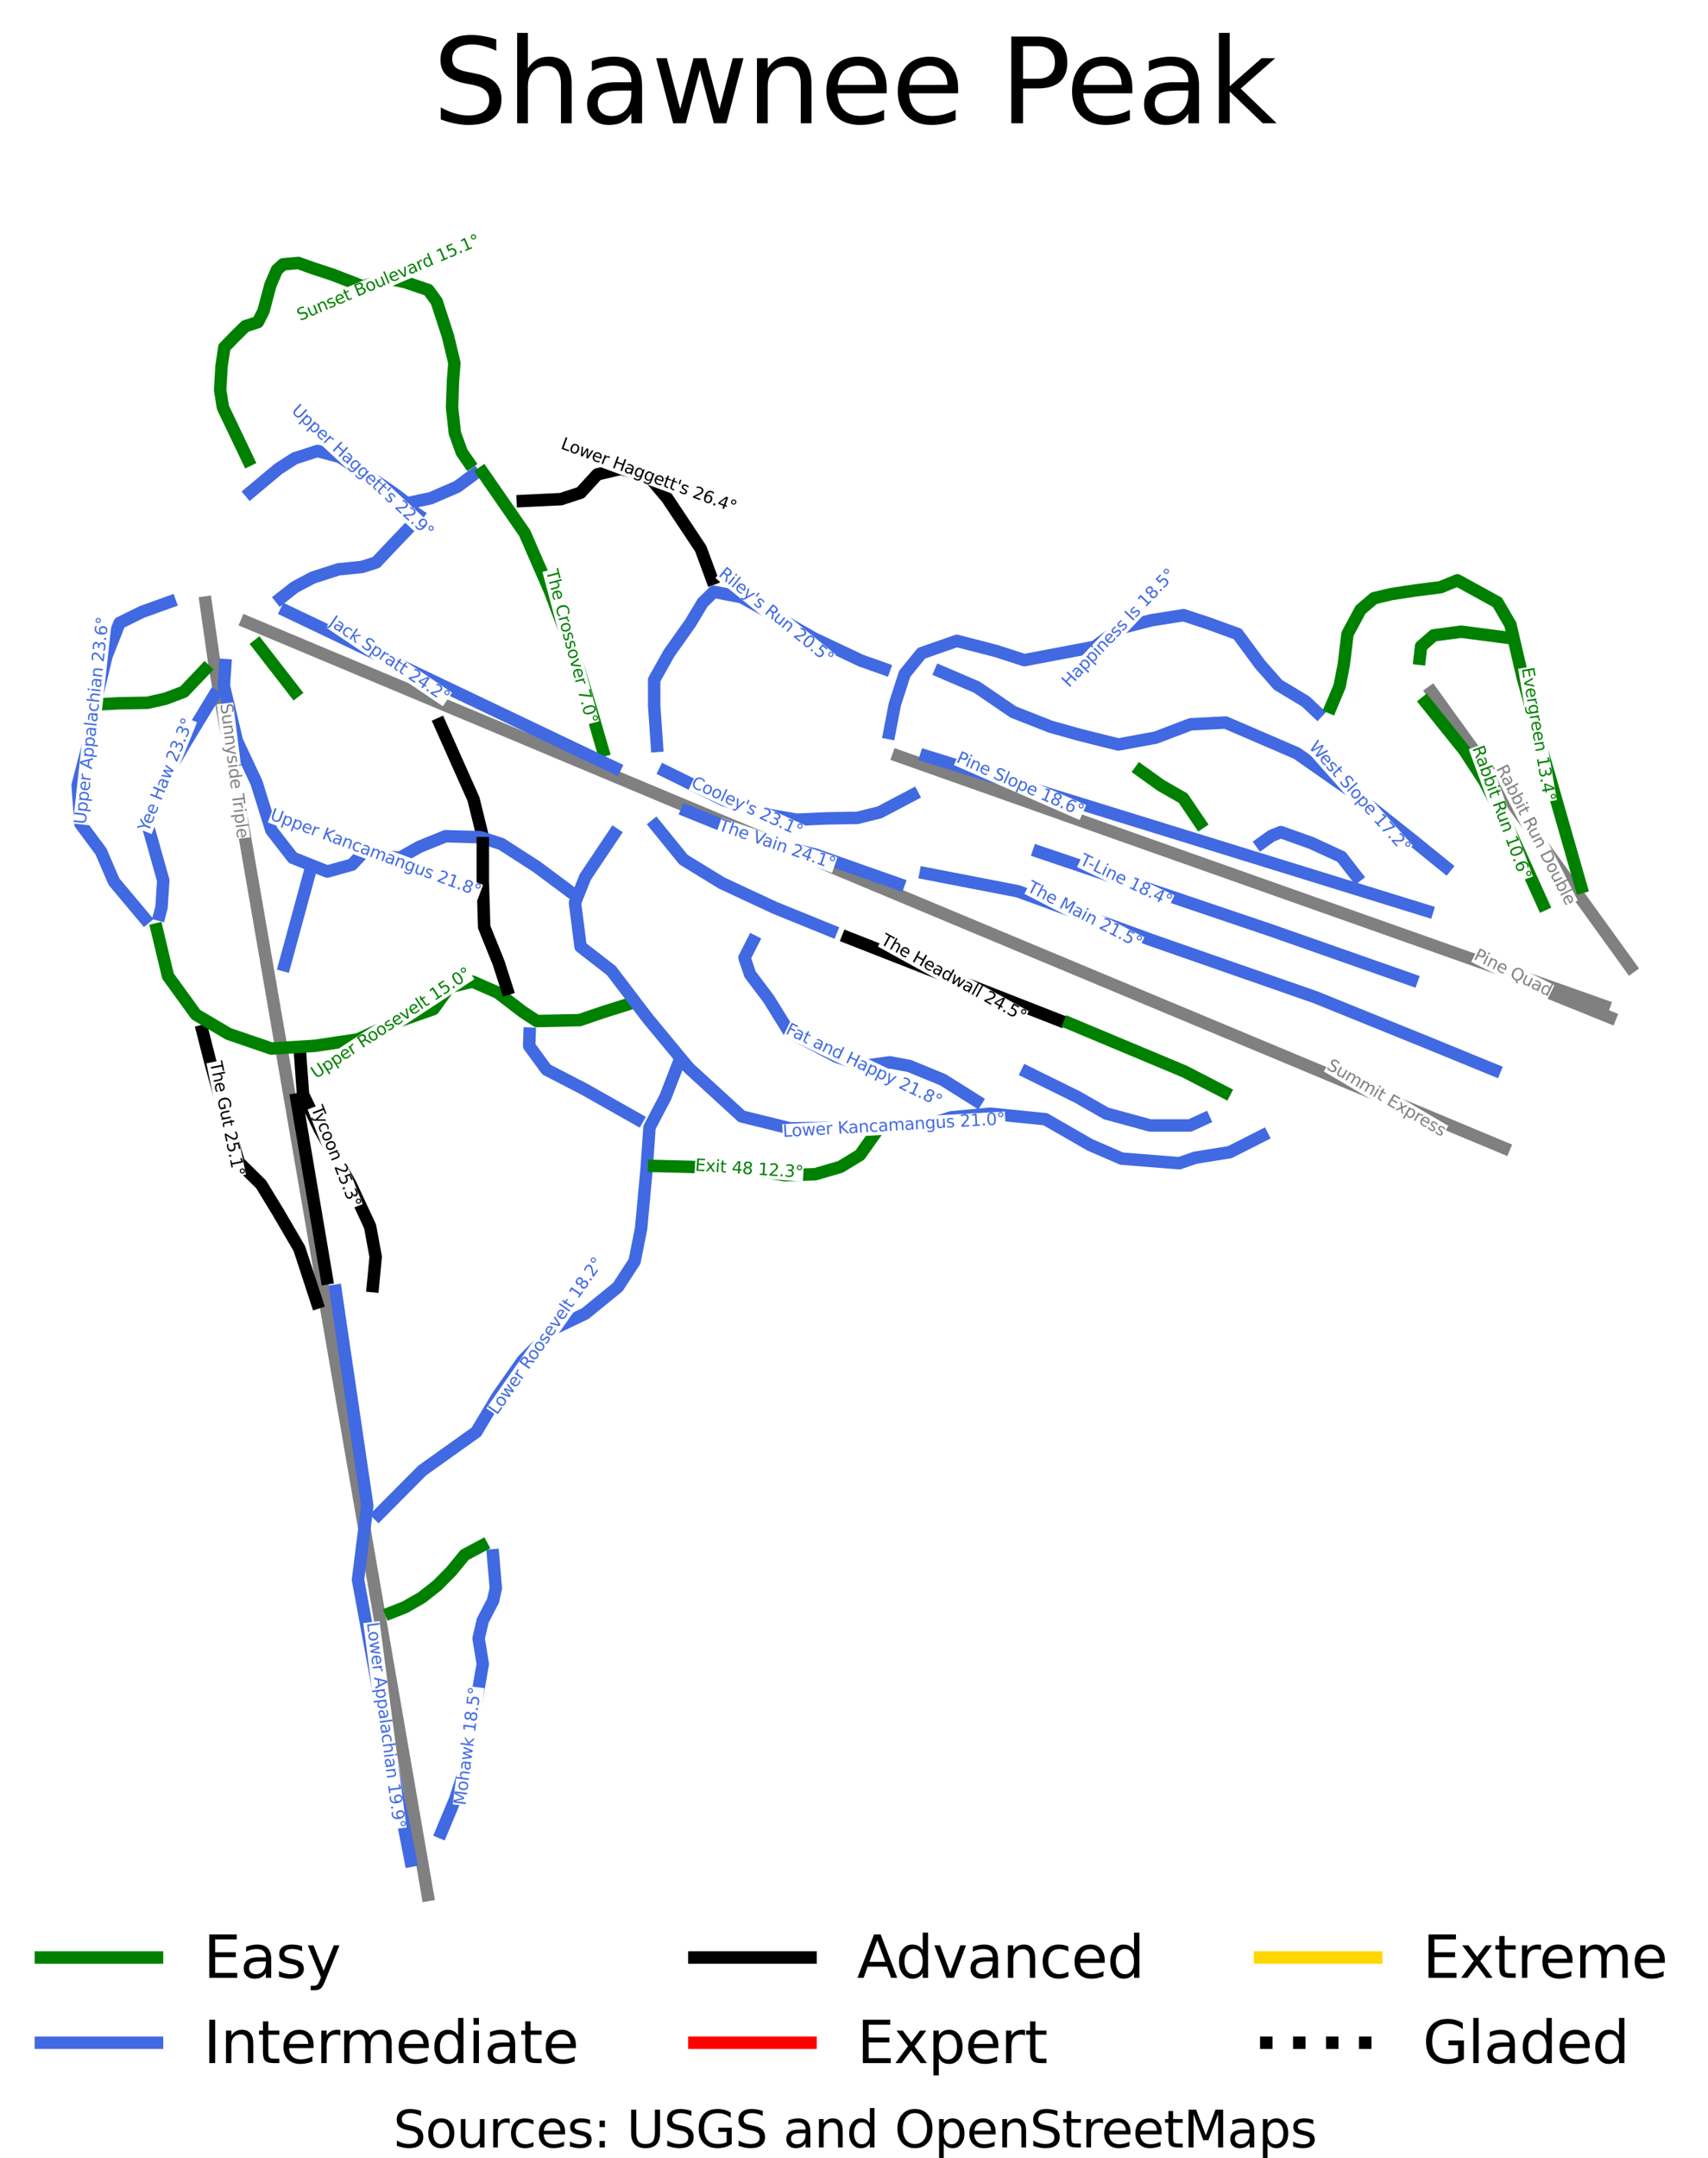 <?xml version="1.0" encoding="utf-8" standalone="no"?>
<!DOCTYPE svg PUBLIC "-//W3C//DTD SVG 1.1//EN"
  "http://www.w3.org/Graphics/SVG/1.1/DTD/svg11.dtd">
<svg height="260.026pt" version="1.1" viewBox="0 0 205.851 260.026" width="205.851pt" xmlns="http://www.w3.org/2000/svg" xmlns:xlink="http://www.w3.org/1999/xlink">
 <defs>
  <style type="text/css">*{stroke-linecap:butt;stroke-linejoin:round;}</style>
 </defs>
 <g id="figure_1">
  <g id="patch_1">
   <path d="M 0 260.026 
L 205.851 260.026 
L 205.851 0 
L 0 0 
z
" style="fill:#ffffff;"/>
  </g>
  <g id="axes_1">
   <g id="line2d_1">
    <path clip-path="url(#p2d5fead161)" d="M 33.829 72.083 
" style="fill:none;stroke:#008000;stroke-linecap:square;stroke-width:1.5;"/>
   </g>
   <g id="line2d_2">
    <path clip-path="url(#p2d5fead161)" d="M 33.829 72.083 
" style="fill:none;stroke:#4169e1;stroke-linecap:square;stroke-width:1.5;"/>
   </g>
   <g id="line2d_3">
    <path clip-path="url(#p2d5fead161)" d="M 33.829 72.083 
" style="fill:none;stroke:#000000;stroke-linecap:square;stroke-width:1.5;"/>
   </g>
   <g id="line2d_4">
    <path clip-path="url(#p2d5fead161)" d="M 33.829 72.083 
" style="fill:none;stroke:#ff0000;stroke-linecap:square;stroke-width:1.5;"/>
   </g>
   <g id="line2d_5">
    <path clip-path="url(#p2d5fead161)" d="M 33.829 72.083 
" style="fill:none;stroke:#ffd700;stroke-linecap:square;stroke-width:1.5;"/>
   </g>
   <g id="line2d_6">
    <path clip-path="url(#p2d5fead161)" d="M 33.829 72.083 
" style="fill:none;stroke:#000000;stroke-dasharray:1.5,2.475;stroke-dashoffset:0;stroke-width:1.5;"/>
   </g>
   <g id="line2d_7">
    <path clip-path="url(#p2d5fead161)" d="M 196.495 116.532 
L 193.053 111.764 
L 190.364 108.038 
L 187.675 104.312 
L 185.025 100.64 
L 182.375 96.969 
L 179.254 92.645 
L 176.133 88.322 
L 172.568 83.382 
" style="fill:none;stroke:#808080;stroke-linecap:square;stroke-width:1.5;"/>
   </g>
   <g id="line2d_8">
    <path clip-path="url(#p2d5fead161)" d="M 193.32 121.203 
L 188.684 119.562 
L 185.505 118.437 
L 182.327 117.312 
L 177.137 115.476 
L 171.948 113.64 
L 167.757 112.157 
L 163.566 110.674 
L 158.996 109.056 
L 154.426 107.439 
L 150.205 105.945 
L 145.984 104.451 
L 142.219 103.119 
L 138.455 101.787 
L 133.857 100.16 
L 129.26 98.532 
L 125.045 97.041 
L 120.83 95.55 
L 115.192 93.555 
L 111.73 92.329 
L 108.268 91.104 
" style="fill:none;stroke:#808080;stroke-linecap:square;stroke-width:1.5;"/>
   </g>
   <g id="line2d_9">
    <path clip-path="url(#p2d5fead161)" d="M 181.263 138.323 
L 177.71 136.839 
L 174.158 135.355 
L 170.605 133.87 
L 167.053 132.386 
L 162.037 130.291 
L 157.022 128.196 
L 153.806 126.852 
L 150.589 125.508 
L 147.373 124.165 
L 144.157 122.821 
L 140.946 121.48 
L 137.736 120.139 
L 134.526 118.798 
L 131.315 117.457 
L 127.03 115.667 
L 122.746 113.878 
L 118.461 112.088 
L 114.176 110.298 
L 110.998 108.97 
L 107.819 107.642 
L 104.64 106.314 
L 101.461 104.986 
L 96.599 102.955 
L 91.738 100.924 
L 87.871 99.309 
L 84.004 97.693 
L 83.212 97.362 
L 82.301 96.982 
L 81.391 96.602 
L 76.308 94.473 
L 73.199 93.17 
L 70.091 91.867 
L 66.982 90.565 
L 63.874 89.262 
L 60.63 87.903 
L 57.387 86.544 
L 54.143 85.185 
L 50.9 83.826 
L 46.669 82.053 
L 42.438 80.28 
L 38.752 78.736 
L 35.066 77.192 
L 33.183 76.403 
L 29.732 74.956 
" style="fill:none;stroke:#808080;stroke-linecap:square;stroke-width:1.5;"/>
   </g>
   <g id="line2d_10">
    <path clip-path="url(#p2d5fead161)" d="M 24.791 72.6 
L 25.343 76.477 
L 25.91 80.457 
L 27.021 86.672 
L 28.132 92.887 
L 28.621 95.715 
L 29.515 100.888 
L 30.41 106.061 
L 31.137 110.267 
L 31.864 114.473 
L 32.481 118.046 
L 33.098 121.618 
L 34.014 126.914 
L 34.93 132.21 
L 35.652 136.387 
L 36.374 140.565 
L 37.096 144.741 
L 37.818 148.918 
L 38.807 154.644 
L 38.944 155.439 
L 39.546 158.919 
L 40.148 162.399 
L 40.937 166.963 
L 41.726 171.527 
L 42.717 177.263 
L 43.709 183 
L 44.319 186.53 
L 44.93 190.061 
L 45.741 194.752 
L 46.552 199.443 
L 47.481 204.821 
L 48.41 210.2 
L 49.34 215.578 
L 50.269 220.957 
L 50.908 224.648 
L 51.546 228.339 
" style="fill:none;stroke:#808080;stroke-linecap:square;stroke-width:1.5;"/>
   </g>
   <g id="line2d_11">
    <path clip-path="url(#p2d5fead161)" d="M 194.052 122.593 
L 190.293 121.073 
L 186.534 119.553 
" style="fill:none;stroke:#808080;stroke-linecap:square;stroke-width:1.5;"/>
   </g>
   <g id="line2d_12">
    <path clip-path="url(#p2d5fead161)" d="M 33.829 72.083 
L 34.671 71.42 
L 35.512 70.757 
L 36.607 70.177 
L 37.701 69.597 
L 39.245 69.099 
L 40.789 68.601 
L 42.192 68.463 
L 43.595 68.325 
L 45.335 67.773 
L 46.429 66.613 
L 47.522 65.452 
L 48.449 64.485 
L 49.375 63.518 
L 50.386 62.026 
" style="fill:none;stroke:#4169e1;stroke-linecap:square;stroke-width:1.5;"/>
   </g>
   <g id="line2d_13">
    <path clip-path="url(#p2d5fead161)" d="M 29.9 55.449 
L 29.142 53.861 
L 28.384 52.272 
L 27.626 50.683 
L 26.868 49.094 
L 26.7 48.045 
L 26.532 46.995 
L 26.616 45.558 
L 26.701 44.121 
L 26.869 42.988 
L 27.037 41.856 
L 28.216 40.639 
L 29.563 39.313 
L 31.078 38.816 
L 31.752 37.49 
L 32.173 35.915 
L 32.593 34.34 
L 32.986 33.428 
L 33.379 32.516 
L 34.109 31.853 
L 35.962 31.687 
L 36.887 32.019 
L 37.813 32.35 
L 38.908 32.709 
L 40.003 33.068 
L 41.013 33.455 
L 42.023 33.842 
L 43.707 34.505 
L 45.279 34.036 
L 46.85 33.566 
L 47.86 33.787 
L 48.87 34.008 
L 50.245 34.478 
L 51.62 34.947 
L 52.63 36.329 
L 52.967 37.365 
L 53.304 38.401 
L 53.64 39.438 
L 53.977 40.474 
L 54.37 42.104 
L 54.763 43.735 
L 54.679 44.812 
L 54.595 45.89 
L 54.539 47.492 
L 54.482 49.094 
L 54.651 50.642 
L 54.82 52.189 
L 55.24 53.349 
L 55.661 54.51 
L 56.504 55.726 
" style="fill:none;stroke:#008000;stroke-linecap:square;stroke-width:1.5;"/>
   </g>
   <g id="line2d_14">
    <path clip-path="url(#p2d5fead161)" d="M 30.18 59.318 
L 31.022 58.613 
L 31.864 57.908 
L 32.706 57.204 
L 33.548 56.499 
L 34.53 55.864 
L 35.512 55.229 
L 36.887 54.787 
L 38.263 54.344 
L 39.61 54.704 
L 40.956 55.063 
L 42.303 55.947 
L 43.65 56.831 
L 44.618 57.494 
L 45.586 58.157 
L 46.554 58.82 
L 47.522 59.484 
L 49.039 60.645 
L 50.47 60.341 
L 51.901 60.037 
L 53.501 59.345 
L 55.101 58.654 
L 56.111 57.908 
L 57.121 57.163 
" style="fill:none;stroke:#4169e1;stroke-linecap:square;stroke-width:1.5;"/>
   </g>
   <g id="line2d_15">
    <path clip-path="url(#p2d5fead161)" d="M 113.355 80.925 
L 114.45 81.395 
L 115.544 81.865 
L 116.638 82.334 
L 117.733 82.804 
L 118.827 83.55 
L 119.921 84.296 
L 121.015 85.042 
L 122.11 85.788 
L 123.232 86.23 
L 124.354 86.672 
L 125.477 87.114 
L 126.599 87.556 
L 128.367 88.054 
L 130.135 88.551 
L 131.299 88.841 
L 132.464 89.131 
L 133.628 89.421 
L 134.793 89.711 
L 135.915 89.504 
L 137.037 89.297 
L 138.16 89.09 
L 139.282 88.883 
L 140.334 88.482 
L 141.387 88.082 
L 142.439 87.681 
L 143.492 87.28 
L 144.544 87.225 
L 145.596 87.17 
L 146.648 87.115 
L 147.7 87.06 
L 148.773 87.522 
L 149.847 87.985 
L 150.92 88.448 
L 151.993 88.911 
L 153.067 89.374 
L 154.14 89.836 
L 155.213 90.299 
L 156.287 90.762 
L 157.107 91.335 
L 157.928 91.909 
L 158.749 92.482 
L 159.569 93.055 
L 160.39 93.628 
L 161.21 94.202 
L 162.031 94.775 
L 162.852 95.348 
L 163.799 96.101 
L 164.746 96.854 
L 165.693 97.607 
L 166.64 98.36 
L 167.587 99.113 
L 168.534 99.866 
L 169.481 100.619 
L 170.428 101.372 
L 171.382 102.145 
L 172.336 102.919 
L 173.29 103.692 
L 174.244 104.466 
" style="fill:none;stroke:#4169e1;stroke-linecap:square;stroke-width:1.5;"/>
   </g>
   <g id="line2d_16">
    <path clip-path="url(#p2d5fead161)" d="M 171.83 84.627 
L 172.995 86.078 
L 174.159 87.529 
L 175.324 88.98 
L 176.488 90.43 
L 177.092 91.356 
L 177.695 92.281 
L 178.298 93.207 
L 178.902 94.133 
L 179.561 95.404 
L 180.22 96.675 
L 180.88 97.945 
L 181.539 99.216 
L 182.093 100.439 
L 182.647 101.662 
L 183.201 102.884 
L 183.755 104.107 
L 184.31 105.33 
L 184.864 106.552 
L 185.418 107.775 
L 185.972 108.998 
" style="fill:none;stroke:#008000;stroke-linecap:square;stroke-width:1.5;"/>
   </g>
   <g id="line2d_17">
    <path clip-path="url(#p2d5fead161)" d="M 35.738 132.484 
L 35.966 133.831 
L 36.194 135.178 
L 36.422 136.525 
L 36.649 137.872 
L 36.877 139.219 
L 37.105 140.566 
L 37.333 141.913 
L 37.561 143.26 
L 37.789 144.607 
L 38.017 145.954 
L 38.245 147.301 
L 38.473 148.648 
L 38.701 149.995 
L 38.929 151.342 
L 39.157 152.689 
L 39.385 154.036 
" style="fill:none;stroke:#000000;stroke-linecap:square;stroke-width:1.5;"/>
   </g>
   <g id="line2d_18">
    <path clip-path="url(#p2d5fead161)" d="M 59.421 187.414 
L 59.505 188.409 
L 59.59 189.404 
L 59.674 190.398 
L 59.759 191.393 
L 59.421 192.885 
L 58.804 194.073 
L 58.186 195.261 
L 57.934 196.339 
L 57.681 197.417 
L 57.934 198.964 
L 58.186 200.511 
L 57.948 201.879 
L 57.71 203.247 
L 57.471 204.614 
L 57.233 205.982 
L 56.952 207.668 
L 56.671 209.353 
L 56.475 210.417 
L 56.278 211.481 
L 56.082 212.545 
L 55.885 213.608 
L 55.38 215.183 
L 54.875 216.758 
L 54.454 217.766 
L 54.034 218.775 
L 53.613 219.783 
L 53.192 220.792 
" style="fill:none;stroke:#4169e1;stroke-linecap:square;stroke-width:1.5;"/>
   </g>
   <g id="line2d_19">
    <path clip-path="url(#p2d5fead161)" d="M 58.186 56.939 
L 58.818 57.851 
L 59.449 58.763 
L 60.081 59.674 
L 60.712 60.586 
L 61.343 61.498 
L 61.975 62.41 
L 62.606 63.322 
L 63.238 64.234 
L 63.995 65.974 
L 64.753 67.715 
L 65.511 69.456 
L 66.268 71.196 
L 66.689 72.315 
L 67.11 73.434 
L 67.531 74.553 
L 67.952 75.672 
L 68.373 76.791 
L 68.794 77.91 
L 69.216 79.029 
L 69.637 80.148 
L 70.057 81.558 
L 70.478 82.967 
L 70.899 84.376 
L 71.319 85.785 
L 71.656 86.946 
L 71.993 88.106 
L 72.33 89.267 
L 72.667 90.427 
" style="fill:none;stroke:#008000;stroke-linecap:square;stroke-width:1.5;"/>
   </g>
   <g id="line2d_20">
    <path clip-path="url(#p2d5fead161)" d="M 63.827 124.546 
L 63.776 126.032 
L 64.823 127.461 
L 65.871 128.89 
L 67.014 129.481 
L 68.158 130.072 
L 69.301 130.663 
L 70.444 131.254 
L 72.038 132.155 
L 73.632 133.056 
L 75.226 133.957 
L 76.82 134.858 
" style="fill:none;stroke:#4169e1;stroke-linecap:square;stroke-width:1.5;"/>
   </g>
   <g id="line2d_21">
    <path clip-path="url(#p2d5fead161)" d="M 24.4 124.247 
L 24.849 126.016 
L 25.298 127.785 
L 25.662 129.111 
L 26.027 130.437 
L 26.392 131.763 
L 26.756 133.089 
L 27.261 134.83 
L 27.766 136.571 
L 28.272 138.312 
L 28.777 140.053 
L 30.124 141.379 
L 31.471 142.705 
L 32.481 144.363 
L 33.491 146.02 
L 34.137 147.126 
L 34.783 148.231 
L 35.428 149.336 
L 36.074 150.442 
L 36.607 152.072 
L 37.14 153.702 
L 37.673 155.332 
L 38.206 156.963 
" style="fill:none;stroke:#000000;stroke-linecap:square;stroke-width:1.5;"/>
   </g>
   <g id="line2d_22">
    <path clip-path="url(#p2d5fead161)" d="M 125.197 102.643 
L 126.944 103.233 
L 128.69 103.824 
L 130.437 104.415 
L 132.184 105.005 
L 133.931 105.596 
L 135.677 106.186 
L 137.424 106.777 
L 139.171 107.368 
L 140.917 107.958 
L 142.664 108.549 
L 144.411 109.139 
L 146.157 109.73 
L 147.904 110.32 
L 149.651 110.911 
L 151.397 111.502 
L 153.144 112.092 
L 154.207 112.465 
L 155.269 112.838 
L 156.332 113.211 
L 157.395 113.584 
L 158.458 113.958 
L 159.52 114.331 
L 160.583 114.704 
L 161.646 115.077 
L 162.708 115.45 
L 163.771 115.823 
L 164.834 116.196 
L 165.897 116.569 
L 166.959 116.942 
L 168.022 117.315 
L 169.085 117.688 
L 170.147 118.061 
" style="fill:none;stroke:#4169e1;stroke-linecap:square;stroke-width:1.5;"/>
   </g>
   <g id="line2d_23">
    <path clip-path="url(#p2d5fead161)" d="M 111.559 105.241 
L 112.948 105.51 
L 114.337 105.78 
L 115.726 106.049 
L 117.115 106.318 
L 118.504 106.588 
L 119.893 106.857 
L 121.282 107.126 
L 122.672 107.396 
L 123.675 107.762 
L 124.678 108.128 
L 125.681 108.494 
L 126.684 108.86 
L 127.687 109.226 
L 128.69 109.592 
L 129.693 109.958 
L 130.697 110.325 
L 131.7 110.691 
L 132.703 111.057 
L 133.706 111.423 
L 134.709 111.789 
L 135.712 112.155 
L 136.715 112.521 
L 137.718 112.887 
L 138.721 113.253 
L 139.96 113.685 
L 141.198 114.117 
L 142.436 114.548 
L 143.674 114.98 
L 144.912 115.412 
L 146.15 115.843 
L 147.388 116.275 
L 148.626 116.707 
L 149.865 117.139 
L 151.103 117.57 
L 152.341 118.002 
L 153.579 118.434 
L 154.817 118.865 
L 156.055 119.297 
L 157.293 119.729 
L 158.531 120.16 
L 160.271 120.865 
L 162.01 121.57 
L 163.75 122.274 
L 165.489 122.979 
L 167.229 123.684 
L 168.968 124.388 
L 170.708 125.093 
L 172.447 125.797 
L 173.408 126.191 
L 174.369 126.585 
L 175.331 126.979 
L 176.292 127.373 
L 177.253 127.766 
L 178.214 128.16 
L 179.175 128.554 
L 180.136 128.948 
" style="fill:none;stroke:#4169e1;stroke-linecap:square;stroke-width:1.5;"/>
   </g>
   <g id="line2d_24">
    <path clip-path="url(#p2d5fead161)" d="M 25.784 83.827 
L 24.896 85.289 
L 24.007 86.75 
L 23.119 88.212 
L 22.231 89.673 
L 21.518 90.913 
L 20.806 92.153 
L 20.094 93.393 
L 19.382 94.633 
L 18.999 95.876 
L 18.617 97.12 
L 18.234 98.363 
L 17.852 99.606 
L 18.308 101.227 
L 18.764 102.849 
L 19.22 104.47 
L 19.676 106.092 
L 19.573 107.711 
L 19.469 109.329 
L 19.236 110.211 
" style="fill:none;stroke:#4169e1;stroke-linecap:square;stroke-width:1.5;"/>
   </g>
   <g id="line2d_25">
    <path clip-path="url(#p2d5fead161)" d="M 79.177 89.875 
L 79.093 88.659 
L 79.009 87.443 
L 78.925 86.228 
L 78.841 85.012 
L 78.841 83.464 
L 78.841 81.917 
L 79.738 80.315 
L 80.635 78.712 
L 81.281 77.8 
L 81.927 76.888 
L 82.572 75.976 
L 83.218 75.065 
L 83.947 73.849 
L 84.676 72.633 
L 86.024 71.307 
L 87.708 71.638 
L 89.391 71.97 
L 90.682 72.689 
L 91.973 73.407 
L 93.488 74.277 
L 95.003 75.147 
L 96.518 76.018 
L 98.033 76.888 
L 99.465 77.565 
L 100.896 78.242 
L 102.327 78.919 
L 103.758 79.596 
L 105.162 80.094 
L 106.565 80.591 
" style="fill:none;stroke:#4169e1;stroke-linecap:square;stroke-width:1.5;"/>
   </g>
   <g id="line2d_26">
    <path clip-path="url(#p2d5fead161)" d="M 40.451 155.529 
L 40.689 157.148 
L 40.928 158.768 
L 41.167 160.388 
L 41.405 162.008 
L 41.644 163.628 
L 41.882 165.248 
L 42.121 166.868 
L 42.359 168.487 
L 42.598 170.107 
L 42.836 171.727 
L 43.075 173.347 
L 43.313 174.967 
L 43.552 176.587 
L 43.791 178.206 
L 44.029 179.826 
L 44.268 181.446 
L 44.127 182.558 
L 43.987 183.671 
L 43.847 184.783 
L 43.706 185.895 
L 43.566 187.007 
L 43.426 188.119 
L 43.286 189.231 
L 43.145 190.344 
L 43.44 191.939 
L 43.735 193.535 
L 44.029 195.13 
L 44.324 196.726 
L 44.619 198.322 
L 44.913 199.917 
L 45.208 201.513 
L 45.503 203.109 
L 45.797 204.704 
L 46.092 206.3 
L 46.387 207.896 
L 46.681 209.491 
L 46.976 211.087 
L 47.271 212.683 
L 47.565 214.278 
L 47.86 215.874 
L 48.064 216.917 
L 48.267 217.96 
L 48.47 219.003 
L 48.674 220.046 
L 48.877 221.089 
L 49.081 222.132 
L 49.284 223.175 
L 49.488 224.218 
" style="fill:none;stroke:#4169e1;stroke-linecap:square;stroke-width:1.5;"/>
   </g>
   <g id="line2d_27">
    <path clip-path="url(#p2d5fead161)" d="M 82.769 97.725 
L 83.934 98.195 
L 85.098 98.664 
L 86.263 99.134 
L 87.427 99.604 
L 88.592 100.074 
L 89.757 100.543 
L 90.921 101.013 
L 92.086 101.483 
L 93.629 101.856 
L 95.172 102.229 
L 96.716 102.602 
L 98.259 102.974 
L 99.515 103.416 
L 100.77 103.859 
L 102.026 104.301 
L 103.282 104.743 
L 104.537 105.185 
L 105.793 105.627 
L 107.049 106.069 
L 108.304 106.511 
" style="fill:none;stroke:#4169e1;stroke-linecap:square;stroke-width:1.5;"/>
   </g>
   <g id="line2d_28">
    <path clip-path="url(#p2d5fead161)" d="M 20.471 72.522 
L 18.787 73.13 
L 17.102 73.739 
L 15.756 74.402 
L 14.409 75.065 
L 14.016 76.059 
L 13.623 77.054 
L 13.23 78.048 
L 12.837 79.043 
L 12.501 80.452 
L 12.164 81.861 
L 11.827 83.271 
L 11.491 84.68 
L 11.322 85.758 
L 11.154 86.835 
L 10.985 87.913 
L 10.817 88.99 
L 10.452 90.399 
L 10.087 91.809 
L 9.722 93.218 
L 9.357 94.627 
L 9.441 95.788 
L 9.526 96.948 
L 9.61 98.109 
L 9.695 99.269 
L 10.312 100.098 
L 10.929 100.927 
L 11.546 101.756 
L 12.163 102.585 
L 12.556 103.497 
L 12.949 104.408 
L 13.342 105.32 
L 13.735 106.232 
L 14.662 107.337 
L 15.588 108.442 
L 16.514 109.548 
L 17.44 110.653 
" style="fill:none;stroke:#4169e1;stroke-linecap:square;stroke-width:1.5;"/>
   </g>
   <g id="line2d_29">
    <path clip-path="url(#p2d5fead161)" d="M 102.186 112.977 
L 103.775 113.599 
L 105.364 114.221 
L 106.953 114.842 
L 108.542 115.464 
L 110.131 116.086 
L 111.72 116.707 
L 113.309 117.329 
L 114.898 117.951 
L 116.487 118.572 
L 118.076 119.194 
L 119.664 119.816 
L 121.253 120.438 
L 122.842 121.059 
L 124.431 121.681 
L 126.02 122.303 
L 127.609 122.924 
" style="fill:none;stroke:#000000;stroke-linecap:square;stroke-width:1.5;"/>
   </g>
   <g id="line2d_30">
    <path clip-path="url(#p2d5fead161)" d="M 107.182 88.33 
L 107.518 86.589 
L 107.855 84.849 
L 108.444 83.025 
L 109.034 81.201 
L 110.044 79.958 
L 111.054 78.714 
L 112.12 78.341 
L 113.187 77.969 
L 114.253 77.596 
L 115.319 77.223 
L 116.498 77.527 
L 117.677 77.831 
L 118.855 78.134 
L 120.034 78.438 
L 121.745 78.991 
L 123.456 79.544 
L 124.481 79.35 
L 125.505 79.157 
L 126.529 78.963 
L 127.554 78.77 
L 128.648 78.563 
L 129.742 78.355 
L 130.837 78.148 
L 131.931 77.941 
L 133.418 76.836 
L 134.905 75.731 
L 135.873 75.482 
L 136.841 75.233 
L 137.809 74.985 
L 138.777 74.736 
L 140.713 74.432 
L 142.649 74.128 
L 144.08 74.598 
L 145.512 75.068 
L 147.336 75.731 
L 149.16 76.393 
L 149.833 77.305 
L 150.506 78.217 
L 151.18 79.129 
L 151.853 80.041 
L 152.947 81.285 
L 154.042 82.528 
L 155.697 83.523 
L 157.352 84.517 
L 158.756 85.843 
" style="fill:none;stroke:#4169e1;stroke-linecap:square;stroke-width:1.5;"/>
   </g>
   <g id="line2d_31">
    <path clip-path="url(#p2d5fead161)" d="M 152.022 101.59 
L 153.256 100.706 
L 154.378 100.264 
L 155.304 100.596 
L 156.23 100.927 
L 157.156 101.258 
L 158.082 101.59 
L 158.98 102.005 
L 159.878 102.419 
L 160.776 102.834 
L 161.674 103.248 
L 162.571 104.409 
L 163.469 105.569 
" style="fill:none;stroke:#4169e1;stroke-linecap:square;stroke-width:1.5;"/>
   </g>
   <g id="line2d_32">
    <path clip-path="url(#p2d5fead161)" d="M 36.186 127.231 
L 36.27 128.392 
L 36.354 129.552 
L 36.438 130.713 
L 36.522 131.873 
L 37.027 132.923 
L 37.532 133.973 
L 38.037 135.023 
L 38.543 136.073 
L 39.469 137.731 
L 40.395 139.389 
L 41.321 141.047 
L 42.247 142.705 
L 42.837 143.976 
L 43.426 145.247 
L 44.016 146.518 
L 44.605 147.789 
L 44.942 149.612 
L 45.278 151.436 
L 45.11 153.205 
L 44.942 154.973 
" style="fill:none;stroke:#000000;stroke-linecap:square;stroke-width:1.5;"/>
   </g>
   <g id="line2d_33">
    <path clip-path="url(#p2d5fead161)" d="M 58.074 186.254 
L 57.037 186.807 
L 55.999 187.359 
L 55.184 188.354 
L 54.37 189.348 
L 53.535 190.19 
L 52.7 191.031 
L 51.767 191.765 
L 50.834 192.499 
L 49.824 193.079 
L 48.814 193.659 
L 47.131 194.322 
" style="fill:none;stroke:#008000;stroke-linecap:square;stroke-width:1.5;"/>
   </g>
   <g id="line2d_34">
    <path clip-path="url(#p2d5fead161)" d="M 81.646 128.447 
L 81.281 129.386 
L 80.916 130.326 
L 80.552 131.265 
L 80.187 132.205 
L 79.71 133.117 
L 79.233 134.029 
L 78.756 134.941 
L 78.279 135.853 
L 78.195 137.068 
L 78.111 138.284 
L 78.027 139.499 
L 77.942 140.715 
L 77.774 142.539 
L 77.606 144.362 
L 77.437 146.186 
L 77.269 148.01 
L 77.072 149.004 
L 76.876 149.999 
L 76.679 150.994 
L 76.482 151.989 
L 75.472 153.536 
L 74.462 155.084 
L 73.48 155.885 
L 72.498 156.686 
L 71.517 157.487 
L 70.535 158.288 
L 69.609 158.731 
L 68.682 159.173 
L 67.756 159.615 
L 66.83 160.057 
L 65.876 161.024 
L 64.922 161.991 
L 63.968 162.958 
L 63.013 163.925 
L 62.256 165.003 
L 61.498 166.08 
L 60.74 167.158 
L 59.983 168.235 
L 59.337 169.313 
L 58.692 170.391 
L 58.046 171.468 
L 57.4 172.546 
L 56.587 173.126 
L 55.773 173.706 
L 54.959 174.287 
L 54.146 174.867 
L 53.332 175.447 
L 52.518 176.028 
L 51.704 176.608 
L 50.891 177.189 
L 49.572 178.515 
L 48.253 179.841 
L 46.934 181.167 
L 45.616 182.493 
" style="fill:none;stroke:#4169e1;stroke-linecap:square;stroke-width:1.5;"/>
   </g>
   <g id="line2d_35">
    <path clip-path="url(#p2d5fead161)" d="M 63.013 60.365 
L 64.164 60.31 
L 65.315 60.255 
L 66.465 60.199 
L 67.616 60.144 
L 68.794 59.757 
L 69.973 59.37 
L 70.983 58.265 
L 71.993 57.16 
L 73.397 56.828 
L 74.8 56.497 
L 76.483 56.939 
L 78.167 57.381 
L 79.289 58.707 
L 80.411 60.034 
L 81.421 61.553 
L 82.432 63.073 
L 83.442 64.593 
L 84.452 66.113 
L 84.789 67.024 
L 85.126 67.936 
L 85.463 68.848 
L 85.8 69.759 
" style="fill:none;stroke:#000000;stroke-linecap:square;stroke-width:1.5;"/>
   </g>
   <g id="line2d_36">
    <path clip-path="url(#p2d5fead161)" d="M 128.9 123.311 
L 130.633 124.036 
L 132.366 124.761 
L 134.099 125.487 
L 135.831 126.212 
L 137.564 126.937 
L 139.297 127.663 
L 141.03 128.388 
L 142.762 129.113 
L 143.973 129.739 
L 145.184 130.364 
L 146.395 130.989 
L 147.605 131.614 
" style="fill:none;stroke:#008000;stroke-linecap:square;stroke-width:1.5;"/>
   </g>
   <g id="line2d_37">
    <path clip-path="url(#p2d5fead161)" d="M 90.738 113.416 
L 90.233 114.411 
L 89.727 115.405 
L 90.064 116.4 
L 90.401 117.396 
L 91.524 118.887 
L 92.646 120.379 
L 93.264 121.374 
L 93.881 122.369 
L 94.499 123.363 
L 95.116 124.358 
L 96.547 125.104 
L 97.978 125.85 
L 99.409 126.596 
L 100.84 127.342 
L 102.467 127.894 
L 104.095 128.447 
L 105.666 128.226 
L 107.237 128.005 
L 108.416 128.226 
L 109.595 128.447 
L 110.606 128.862 
L 111.616 129.276 
L 112.626 129.691 
L 113.636 130.106 
L 114.646 130.741 
L 115.656 131.376 
L 116.666 132.012 
L 117.676 132.647 
" style="fill:none;stroke:#4169e1;stroke-linecap:square;stroke-width:1.5;"/>
   </g>
   <g id="line2d_38">
    <path clip-path="url(#p2d5fead161)" d="M 34.502 73.627 
L 35.74 74.218 
L 36.978 74.809 
L 38.216 75.399 
L 39.455 75.99 
L 40.693 76.581 
L 41.931 77.171 
L 43.169 77.762 
L 44.408 78.353 
L 45.646 78.943 
L 46.884 79.534 
L 48.122 80.124 
L 49.361 80.715 
L 50.599 81.306 
L 51.837 81.896 
L 53.075 82.487 
L 54.314 83.078 
L 55.552 83.668 
L 56.79 84.259 
L 58.029 84.849 
L 59.267 85.44 
L 60.505 86.031 
L 61.743 86.621 
L 62.982 87.212 
L 64.22 87.803 
L 65.458 88.393 
L 66.696 88.984 
L 67.935 89.575 
L 69.173 90.165 
L 70.411 90.756 
L 71.649 91.346 
L 72.888 91.937 
L 74.126 92.528 
" style="fill:none;stroke:#4169e1;stroke-linecap:square;stroke-width:1.5;"/>
   </g>
   <g id="line2d_39">
    <path clip-path="url(#p2d5fead161)" d="M 123.785 129.199 
L 125.3 129.945 
L 126.816 130.691 
L 128.331 131.437 
L 129.846 132.183 
L 130.716 132.681 
L 131.586 133.178 
L 132.456 133.675 
L 133.325 134.173 
L 134.644 134.532 
L 135.963 134.891 
L 137.282 135.25 
L 138.601 135.61 
L 139.807 135.61 
L 141.013 135.61 
L 142.22 135.61 
L 143.426 135.61 
L 145.11 134.836 
" style="fill:none;stroke:#4169e1;stroke-linecap:square;stroke-width:1.5;"/>
   </g>
   <g id="line2d_40">
    <path clip-path="url(#p2d5fead161)" d="M 137.43 92.859 
L 138.665 93.743 
L 139.899 94.627 
L 141.246 95.401 
L 142.593 96.174 
L 143.604 97.667 
L 144.614 99.159 
" style="fill:none;stroke:#008000;stroke-linecap:square;stroke-width:1.5;"/>
   </g>
   <g id="line2d_41">
    <path clip-path="url(#p2d5fead161)" d="M 171.101 79.378 
L 171.27 77.886 
L 172.027 77.223 
L 172.785 76.559 
L 174.44 76.338 
L 176.095 76.117 
L 177.372 76.283 
L 178.648 76.449 
L 179.925 76.615 
L 181.202 76.781 
" style="fill:none;stroke:#008000;stroke-linecap:square;stroke-width:1.5;"/>
   </g>
   <g id="line2d_42">
    <path clip-path="url(#p2d5fead161)" d="M 53.023 87.222 
L 53.528 88.355 
L 54.034 89.488 
L 54.539 90.621 
L 55.044 91.754 
L 55.549 92.886 
L 56.054 94.019 
L 56.559 95.152 
L 57.064 96.285 
L 57.317 97.308 
L 57.569 98.331 
L 57.822 99.354 
L 58.074 100.377 
" style="fill:none;stroke:#000000;stroke-linecap:square;stroke-width:1.5;"/>
   </g>
   <g id="line2d_43">
    <path clip-path="url(#p2d5fead161)" d="M 80.13 92.917 
L 81.014 93.352 
L 81.898 93.787 
L 82.782 94.222 
L 83.666 94.658 
L 84.55 95.093 
L 85.434 95.528 
L 86.318 95.963 
L 87.202 96.398 
L 88.605 96.854 
L 90.008 97.31 
L 91.412 97.766 
L 92.815 98.222 
L 94.415 98.498 
L 96.014 98.775 
L 97.866 98.692 
L 99.717 98.609 
L 101.514 98.581 
L 103.31 98.554 
L 104.656 98.222 
L 106.003 97.891 
L 106.999 97.366 
L 107.996 96.84 
L 108.992 96.315 
L 109.989 95.79 
" style="fill:none;stroke:#4169e1;stroke-linecap:square;stroke-width:1.5;"/>
   </g>
   <g id="line2d_44">
    <path clip-path="url(#p2d5fead161)" d="M 160.383 85.235 
L 160.916 83.965 
L 161.448 82.694 
L 161.701 81.395 
L 161.954 80.096 
L 162.178 78.245 
L 162.403 76.393 
L 163.189 74.929 
L 163.974 73.465 
L 164.788 72.774 
L 165.601 72.083 
L 166.64 71.835 
L 167.679 71.586 
L 169.137 71.365 
L 170.596 71.144 
L 172.111 70.951 
L 173.626 70.757 
L 174.637 70.343 
L 175.647 69.928 
L 176.853 70.591 
L 178.06 71.255 
L 179.266 71.918 
L 180.472 72.581 
L 181.258 73.934 
L 182.044 75.288 
L 182.409 76.863 
L 182.774 78.438 
L 183.138 80.013 
L 183.503 81.588 
L 184.008 83.385 
L 184.513 85.181 
L 184.906 86.838 
L 185.299 88.496 
L 185.629 89.646 
L 185.958 90.796 
L 186.288 91.946 
L 186.618 93.096 
L 186.947 94.246 
L 187.277 95.397 
L 187.606 96.547 
L 187.936 97.697 
L 188.266 98.847 
L 188.595 99.997 
L 188.925 101.147 
L 189.255 102.298 
L 189.584 103.448 
L 189.914 104.598 
L 190.243 105.748 
L 190.573 106.898 
" style="fill:none;stroke:#008000;stroke-linecap:square;stroke-width:1.5;"/>
   </g>
   <g id="line2d_45">
    <path clip-path="url(#p2d5fead161)" d="M 111.616 91.094 
L 112.559 91.386 
L 113.503 91.677 
L 114.446 91.969 
L 115.39 92.261 
L 116.333 92.553 
L 117.277 92.845 
L 118.22 93.137 
L 119.164 93.428 
L 120.107 93.72 
L 121.051 94.012 
L 121.994 94.304 
L 122.938 94.596 
L 123.881 94.888 
L 124.825 95.179 
L 125.768 95.471 
L 126.712 95.763 
L 127.655 96.055 
L 128.599 96.347 
L 129.542 96.639 
L 130.486 96.93 
L 131.429 97.222 
L 132.373 97.514 
L 133.316 97.806 
L 134.26 98.098 
L 135.203 98.39 
L 136.147 98.681 
L 137.09 98.973 
L 138.034 99.265 
L 138.977 99.557 
L 139.92 99.849 
L 140.864 100.141 
L 141.807 100.433 
L 142.751 100.724 
L 143.694 101.016 
L 144.638 101.308 
L 145.581 101.6 
L 146.525 101.892 
L 147.468 102.184 
L 148.412 102.475 
L 149.355 102.767 
L 150.299 103.059 
L 151.242 103.351 
L 152.186 103.643 
L 153.129 103.935 
L 154.073 104.226 
L 155.016 104.518 
L 155.96 104.81 
L 156.903 105.102 
L 157.847 105.394 
L 158.79 105.686 
L 159.734 105.977 
L 160.677 106.269 
L 161.621 106.561 
L 162.564 106.853 
L 163.508 107.145 
L 164.451 107.437 
L 165.395 107.728 
L 166.338 108.02 
L 167.282 108.312 
L 168.225 108.604 
L 169.169 108.896 
L 170.112 109.188 
L 171.055 109.48 
L 171.999 109.771 
" style="fill:none;stroke:#4169e1;stroke-linecap:square;stroke-width:1.5;"/>
   </g>
   <g id="line2d_46">
    <path clip-path="url(#p2d5fead161)" d="M 18.899 111.979 
L 19.236 113.388 
L 19.573 114.797 
L 19.91 116.207 
L 20.247 117.616 
L 21.088 118.776 
L 21.93 119.937 
L 22.772 121.097 
L 23.613 122.258 
L 24.596 122.838 
L 25.578 123.418 
L 26.56 123.999 
L 27.542 124.579 
L 28.833 125.021 
L 30.124 125.463 
L 31.415 125.905 
L 32.705 126.348 
L 34.025 126.265 
L 35.344 126.182 
L 36.663 126.099 
L 37.982 126.016 
L 39.273 125.822 
L 40.564 125.629 
L 41.855 125.436 
L 43.145 125.242 
L 44.156 124.772 
L 45.166 124.303 
L 46.176 123.833 
L 47.186 123.363 
L 48.449 122.921 
L 49.712 122.479 
L 50.974 122.037 
L 52.237 121.594 
L 53.191 120.269 
L 54.146 118.943 
L 55.549 118.611 
L 56.952 118.279 
L 58.467 118.942 
L 59.983 119.605 
L 61.498 120.766 
L 63.013 121.926 
L 63.855 122.479 
L 64.698 123.031 
L 65.988 123.004 
L 67.279 122.976 
L 68.57 122.949 
L 69.861 122.921 
L 71.32 122.424 
L 72.779 121.926 
L 74.183 121.484 
L 75.586 121.042 
" style="fill:none;stroke:#008000;stroke-linecap:square;stroke-width:1.5;"/>
   </g>
   <g id="line2d_47">
    <path clip-path="url(#p2d5fead161)" d="M 78.841 140.495 
L 79.935 140.522 
L 81.029 140.55 
L 82.123 140.577 
L 83.218 140.605 
L 84.986 140.688 
L 86.754 140.771 
L 88.521 140.854 
L 90.289 140.937 
L 91.356 141.102 
L 92.422 141.268 
L 93.488 141.434 
L 94.554 141.6 
L 96.407 141.544 
L 98.259 141.489 
L 99.774 141.047 
L 101.29 140.605 
L 102.468 139.886 
L 103.646 139.168 
L 104.544 137.897 
L 105.443 136.626 
" style="fill:none;stroke:#008000;stroke-linecap:square;stroke-width:1.5;"/>
   </g>
   <g id="line2d_48">
    <path clip-path="url(#p2d5fead161)" d="M 74.014 100.485 
L 73.144 101.783 
L 72.274 103.082 
L 71.404 104.381 
L 70.535 105.68 
L 69.917 107.227 
L 69.299 108.774 
L 69.467 110.1 
L 69.636 111.427 
L 69.804 112.753 
L 69.973 114.079 
L 70.899 114.798 
L 71.825 115.516 
L 72.751 116.234 
L 73.677 116.953 
L 74.772 118.389 
L 75.866 119.826 
L 76.96 121.263 
L 78.055 122.7 
L 79.289 124.192 
L 80.524 125.684 
L 81.759 127.176 
L 82.994 128.668 
L 83.793 129.401 
L 84.593 130.133 
L 85.393 130.865 
L 86.192 131.597 
L 86.992 132.329 
L 87.792 133.062 
L 88.591 133.794 
L 89.391 134.526 
L 90.85 134.885 
L 92.31 135.244 
L 93.769 135.604 
L 95.228 135.963 
L 96.281 135.949 
L 97.333 135.935 
L 98.385 135.922 
L 99.437 135.908 
L 100.49 135.894 
L 101.542 135.88 
L 102.594 135.866 
L 103.646 135.853 
L 104.67 135.811 
L 105.695 135.77 
L 106.719 135.728 
L 107.743 135.687 
L 108.767 135.645 
L 109.792 135.604 
L 110.816 135.562 
L 111.84 135.521 
L 113.243 135.079 
L 114.645 134.637 
L 115.824 134.526 
L 117.003 134.416 
L 118.181 134.305 
L 119.36 134.194 
L 121.015 134.36 
L 122.671 134.526 
L 124.326 134.692 
L 125.982 134.858 
L 127.329 135.631 
L 128.675 136.405 
L 130.022 137.179 
L 131.369 137.952 
L 132.323 138.367 
L 133.277 138.781 
L 134.232 139.195 
L 135.186 139.61 
L 136.925 139.748 
L 138.665 139.886 
L 140.404 140.025 
L 142.144 140.163 
L 143.098 139.831 
L 144.052 139.499 
L 145.09 139.334 
L 146.129 139.168 
L 147.167 139.002 
L 148.205 138.836 
L 149.187 138.339 
L 150.169 137.841 
L 151.152 137.344 
L 152.134 136.847 
" style="fill:none;stroke:#4169e1;stroke-linecap:square;stroke-width:1.5;"/>
   </g>
   <g id="line2d_49">
    <path clip-path="url(#p2d5fead161)" d="M 79.008 99.438 
L 79.85 100.474 
L 80.692 101.51 
L 81.534 102.546 
L 82.376 103.582 
L 83.527 104.287 
L 84.677 104.991 
L 85.827 105.696 
L 86.978 106.401 
L 88.577 107.147 
L 90.176 107.893 
L 91.776 108.639 
L 93.375 109.385 
L 95.073 110.076 
L 96.771 110.766 
L 98.469 111.457 
L 100.167 112.148 
" style="fill:none;stroke:#4169e1;stroke-linecap:square;stroke-width:1.5;"/>
   </g>
   <g id="line2d_50">
    <path clip-path="url(#p2d5fead161)" d="M 27.149 80.151 
L 27.066 81.395 
L 26.982 82.638 
L 27.374 84.296 
L 27.767 85.954 
L 28.16 87.612 
L 28.552 89.269 
L 29.142 90.527 
L 29.732 91.784 
L 30.321 93.041 
L 30.911 94.298 
L 31.359 95.735 
L 31.808 97.172 
L 32.257 98.609 
L 32.705 100.046 
L 33.351 100.875 
L 33.997 101.704 
L 34.642 102.533 
L 35.288 103.362 
L 36.326 103.776 
L 37.364 104.191 
L 38.402 104.605 
L 39.441 105.019 
L 40.928 104.605 
L 42.416 104.19 
L 43.201 103.361 
L 43.987 102.532 
L 45.249 102.864 
L 46.512 103.196 
L 48.196 103.362 
L 49.375 102.698 
L 50.555 102.035 
L 52.126 101.399 
L 53.697 100.764 
L 54.749 100.792 
L 55.801 100.819 
L 56.853 100.847 
L 57.906 100.875 
L 59.168 101.289 
L 60.431 101.703 
L 61.484 102.38 
L 62.536 103.057 
L 63.588 103.734 
L 64.641 104.411 
L 65.679 105.185 
L 66.717 105.959 
L 67.756 106.732 
L 68.794 107.506 
" style="fill:none;stroke:#4169e1;stroke-linecap:square;stroke-width:1.5;"/>
   </g>
   <g id="line2d_51">
    <path clip-path="url(#p2d5fead161)" d="M 58.186 101.593 
L 58.186 102.753 
L 58.186 103.914 
L 58.186 105.074 
L 58.186 106.235 
L 58.229 107.603 
L 58.271 108.97 
L 58.313 110.338 
L 58.355 111.706 
L 58.79 112.784 
L 59.225 113.861 
L 59.66 114.939 
L 60.095 116.016 
L 60.6 117.591 
L 61.105 119.166 
" style="fill:none;stroke:#000000;stroke-linecap:square;stroke-width:1.5;"/>
   </g>
   <g id="line2d_52">
    <path clip-path="url(#p2d5fead161)" d="M 37.263 105.387 
L 36.892 106.752 
L 36.52 108.117 
L 36.149 109.483 
L 35.778 110.848 
L 35.406 112.213 
L 35.035 113.578 
L 34.663 114.943 
L 34.292 116.309 
" style="fill:none;stroke:#4169e1;stroke-linecap:square;stroke-width:1.5;"/>
   </g>
   <g id="line2d_53">
    <path clip-path="url(#p2d5fead161)" d="M 24.68 80.704 
L 23.418 82.03 
L 22.155 83.356 
L 21.06 83.771 
L 19.966 84.186 
L 18.871 84.434 
L 17.776 84.683 
L 16.093 84.711 
L 14.409 84.739 
L 13.399 84.794 
L 12.389 84.849 
" style="fill:none;stroke:#008000;stroke-linecap:square;stroke-width:1.5;"/>
   </g>
   <g id="line2d_54">
    <path clip-path="url(#p2d5fead161)" d="M 31.135 77.72 
L 32.229 79.129 
L 33.323 80.538 
L 34.418 81.947 
L 35.512 83.356 
" style="fill:none;stroke:#008000;stroke-linecap:square;stroke-width:1.5;"/>
   </g>
   <g id="text_1">
    <g id="patch_2">
     <path d="M 179.896 92.771 
L 188.394 109.408 
L 190.154 108.51 
L 181.655 91.872 
z
" style="fill:#ffffff;"/>
    </g>
    <!-- Rabbit Run Double -->
    <g style="fill:#808080;" transform="translate(180.293 92.59)rotate(-297.058)scale(0.02 -0.02)">
     <defs>
      <path d="M 2841 2188 
Q 3044 2119 3236 1894 
Q 3428 1669 3622 1275 
L 4263 0 
L 3584 0 
L 2988 1197 
Q 2756 1666 2539 1819 
Q 2322 1972 1947 1972 
L 1259 1972 
L 1259 0 
L 628 0 
L 628 4666 
L 2053 4666 
Q 2853 4666 3247 4331 
Q 3641 3997 3641 3322 
Q 3641 2881 3436 2590 
Q 3231 2300 2841 2188 
z
M 1259 4147 
L 1259 2491 
L 2053 2491 
Q 2509 2491 2742 2702 
Q 2975 2913 2975 3322 
Q 2975 3731 2742 3939 
Q 2509 4147 2053 4147 
L 1259 4147 
z
" id="DejaVuSans-52" transform="scale(0.016)"/>
      <path d="M 2194 1759 
Q 1497 1759 1228 1600 
Q 959 1441 959 1056 
Q 959 750 1161 570 
Q 1363 391 1709 391 
Q 2188 391 2477 730 
Q 2766 1069 2766 1631 
L 2766 1759 
L 2194 1759 
z
M 3341 1997 
L 3341 0 
L 2766 0 
L 2766 531 
Q 2569 213 2275 61 
Q 1981 -91 1556 -91 
Q 1019 -91 701 211 
Q 384 513 384 1019 
Q 384 1609 779 1909 
Q 1175 2209 1959 2209 
L 2766 2209 
L 2766 2266 
Q 2766 2663 2505 2880 
Q 2244 3097 1772 3097 
Q 1472 3097 1187 3025 
Q 903 2953 641 2809 
L 641 3341 
Q 956 3463 1253 3523 
Q 1550 3584 1831 3584 
Q 2591 3584 2966 3190 
Q 3341 2797 3341 1997 
z
" id="DejaVuSans-61" transform="scale(0.016)"/>
      <path d="M 3116 1747 
Q 3116 2381 2855 2742 
Q 2594 3103 2138 3103 
Q 1681 3103 1420 2742 
Q 1159 2381 1159 1747 
Q 1159 1113 1420 752 
Q 1681 391 2138 391 
Q 2594 391 2855 752 
Q 3116 1113 3116 1747 
z
M 1159 2969 
Q 1341 3281 1617 3432 
Q 1894 3584 2278 3584 
Q 2916 3584 3314 3078 
Q 3713 2572 3713 1747 
Q 3713 922 3314 415 
Q 2916 -91 2278 -91 
Q 1894 -91 1617 61 
Q 1341 213 1159 525 
L 1159 0 
L 581 0 
L 581 4863 
L 1159 4863 
L 1159 2969 
z
" id="DejaVuSans-62" transform="scale(0.016)"/>
      <path d="M 603 3500 
L 1178 3500 
L 1178 0 
L 603 0 
L 603 3500 
z
M 603 4863 
L 1178 4863 
L 1178 4134 
L 603 4134 
L 603 4863 
z
" id="DejaVuSans-69" transform="scale(0.016)"/>
      <path d="M 1172 4494 
L 1172 3500 
L 2356 3500 
L 2356 3053 
L 1172 3053 
L 1172 1153 
Q 1172 725 1289 603 
Q 1406 481 1766 481 
L 2356 481 
L 2356 0 
L 1766 0 
Q 1100 0 847 248 
Q 594 497 594 1153 
L 594 3053 
L 172 3053 
L 172 3500 
L 594 3500 
L 594 4494 
L 1172 4494 
z
" id="DejaVuSans-74" transform="scale(0.016)"/>
      <path id="DejaVuSans-20" transform="scale(0.016)"/>
      <path d="M 544 1381 
L 544 3500 
L 1119 3500 
L 1119 1403 
Q 1119 906 1312 657 
Q 1506 409 1894 409 
Q 2359 409 2629 706 
Q 2900 1003 2900 1516 
L 2900 3500 
L 3475 3500 
L 3475 0 
L 2900 0 
L 2900 538 
Q 2691 219 2414 64 
Q 2138 -91 1772 -91 
Q 1169 -91 856 284 
Q 544 659 544 1381 
z
M 1991 3584 
L 1991 3584 
z
" id="DejaVuSans-75" transform="scale(0.016)"/>
      <path d="M 3513 2113 
L 3513 0 
L 2938 0 
L 2938 2094 
Q 2938 2591 2744 2837 
Q 2550 3084 2163 3084 
Q 1697 3084 1428 2787 
Q 1159 2491 1159 1978 
L 1159 0 
L 581 0 
L 581 3500 
L 1159 3500 
L 1159 2956 
Q 1366 3272 1645 3428 
Q 1925 3584 2291 3584 
Q 2894 3584 3203 3211 
Q 3513 2838 3513 2113 
z
" id="DejaVuSans-6e" transform="scale(0.016)"/>
      <path d="M 1259 4147 
L 1259 519 
L 2022 519 
Q 2988 519 3436 956 
Q 3884 1394 3884 2338 
Q 3884 3275 3436 3711 
Q 2988 4147 2022 4147 
L 1259 4147 
z
M 628 4666 
L 1925 4666 
Q 3281 4666 3915 4102 
Q 4550 3538 4550 2338 
Q 4550 1131 3912 565 
Q 3275 0 1925 0 
L 628 0 
L 628 4666 
z
" id="DejaVuSans-44" transform="scale(0.016)"/>
      <path d="M 1959 3097 
Q 1497 3097 1228 2736 
Q 959 2375 959 1747 
Q 959 1119 1226 758 
Q 1494 397 1959 397 
Q 2419 397 2687 759 
Q 2956 1122 2956 1747 
Q 2956 2369 2687 2733 
Q 2419 3097 1959 3097 
z
M 1959 3584 
Q 2709 3584 3137 3096 
Q 3566 2609 3566 1747 
Q 3566 888 3137 398 
Q 2709 -91 1959 -91 
Q 1206 -91 779 398 
Q 353 888 353 1747 
Q 353 2609 779 3096 
Q 1206 3584 1959 3584 
z
" id="DejaVuSans-6f" transform="scale(0.016)"/>
      <path d="M 603 4863 
L 1178 4863 
L 1178 0 
L 603 0 
L 603 4863 
z
" id="DejaVuSans-6c" transform="scale(0.016)"/>
      <path d="M 3597 1894 
L 3597 1613 
L 953 1613 
Q 991 1019 1311 708 
Q 1631 397 2203 397 
Q 2534 397 2845 478 
Q 3156 559 3463 722 
L 3463 178 
Q 3153 47 2828 -22 
Q 2503 -91 2169 -91 
Q 1331 -91 842 396 
Q 353 884 353 1716 
Q 353 2575 817 3079 
Q 1281 3584 2069 3584 
Q 2775 3584 3186 3129 
Q 3597 2675 3597 1894 
z
M 3022 2063 
Q 3016 2534 2758 2815 
Q 2500 3097 2075 3097 
Q 1594 3097 1305 2825 
Q 1016 2553 972 2059 
L 3022 2063 
z
" id="DejaVuSans-65" transform="scale(0.016)"/>
     </defs>
     <use xlink:href="#DejaVuSans-52"/>
     <use x="67.232" xlink:href="#DejaVuSans-61"/>
     <use x="128.512" xlink:href="#DejaVuSans-62"/>
     <use x="191.988" xlink:href="#DejaVuSans-62"/>
     <use x="255.465" xlink:href="#DejaVuSans-69"/>
     <use x="283.248" xlink:href="#DejaVuSans-74"/>
     <use x="322.457" xlink:href="#DejaVuSans-20"/>
     <use x="354.244" xlink:href="#DejaVuSans-52"/>
     <use x="419.227" xlink:href="#DejaVuSans-75"/>
     <use x="482.605" xlink:href="#DejaVuSans-6e"/>
     <use x="545.984" xlink:href="#DejaVuSans-20"/>
     <use x="577.771" xlink:href="#DejaVuSans-44"/>
     <use x="654.773" xlink:href="#DejaVuSans-6f"/>
     <use x="715.955" xlink:href="#DejaVuSans-75"/>
     <use x="779.334" xlink:href="#DejaVuSans-62"/>
     <use x="842.811" xlink:href="#DejaVuSans-6c"/>
     <use x="870.594" xlink:href="#DejaVuSans-65"/>
    </g>
   </g>
   <g id="text_2">
    <g id="patch_3">
     <path d="M 177.311 115.908 
L 186.459 120.483 
L 187.342 118.716 
L 178.195 114.141 
z
" style="fill:#ffffff;"/>
    </g>
    <!-- Pine Quad -->
    <g style="fill:#808080;" transform="translate(177.524 115.527)rotate(-333.43)scale(0.02 -0.02)">
     <defs>
      <path d="M 1259 4147 
L 1259 2394 
L 2053 2394 
Q 2494 2394 2734 2622 
Q 2975 2850 2975 3272 
Q 2975 3691 2734 3919 
Q 2494 4147 2053 4147 
L 1259 4147 
z
M 628 4666 
L 2053 4666 
Q 2838 4666 3239 4311 
Q 3641 3956 3641 3272 
Q 3641 2581 3239 2228 
Q 2838 1875 2053 1875 
L 1259 1875 
L 1259 0 
L 628 0 
L 628 4666 
z
" id="DejaVuSans-50" transform="scale(0.016)"/>
      <path d="M 2522 4238 
Q 1834 4238 1429 3725 
Q 1025 3213 1025 2328 
Q 1025 1447 1429 934 
Q 1834 422 2522 422 
Q 3209 422 3611 934 
Q 4013 1447 4013 2328 
Q 4013 3213 3611 3725 
Q 3209 4238 2522 4238 
z
M 3406 84 
L 4238 -825 
L 3475 -825 
L 2784 -78 
Q 2681 -84 2626 -87 
Q 2572 -91 2522 -91 
Q 1538 -91 948 567 
Q 359 1225 359 2328 
Q 359 3434 948 4092 
Q 1538 4750 2522 4750 
Q 3503 4750 4090 4092 
Q 4678 3434 4678 2328 
Q 4678 1516 4351 937 
Q 4025 359 3406 84 
z
" id="DejaVuSans-51" transform="scale(0.016)"/>
      <path d="M 2906 2969 
L 2906 4863 
L 3481 4863 
L 3481 0 
L 2906 0 
L 2906 525 
Q 2725 213 2448 61 
Q 2172 -91 1784 -91 
Q 1150 -91 751 415 
Q 353 922 353 1747 
Q 353 2572 751 3078 
Q 1150 3584 1784 3584 
Q 2172 3584 2448 3432 
Q 2725 3281 2906 2969 
z
M 947 1747 
Q 947 1113 1208 752 
Q 1469 391 1925 391 
Q 2381 391 2643 752 
Q 2906 1113 2906 1747 
Q 2906 2381 2643 2742 
Q 2381 3103 1925 3103 
Q 1469 3103 1208 2742 
Q 947 2381 947 1747 
z
" id="DejaVuSans-64" transform="scale(0.016)"/>
     </defs>
     <use xlink:href="#DejaVuSans-50"/>
     <use x="58.053" xlink:href="#DejaVuSans-69"/>
     <use x="85.836" xlink:href="#DejaVuSans-6e"/>
     <use x="149.215" xlink:href="#DejaVuSans-65"/>
     <use x="210.738" xlink:href="#DejaVuSans-20"/>
     <use x="242.525" xlink:href="#DejaVuSans-51"/>
     <use x="321.236" xlink:href="#DejaVuSans-75"/>
     <use x="384.615" xlink:href="#DejaVuSans-61"/>
     <use x="445.895" xlink:href="#DejaVuSans-64"/>
    </g>
   </g>
   <g id="text_3">
    <g id="patch_4">
     <path d="M 159.551 129.104 
L 173.55 137.369 
L 174.555 135.668 
L 160.555 127.403 
z
" style="fill:#ffffff;"/>
    </g>
    <!-- Summit Express -->
    <g style="fill:#808080;" transform="translate(159.789 128.739)rotate(-329.445)scale(0.02 -0.02)">
     <defs>
      <path d="M 3425 4513 
L 3425 3897 
Q 3066 4069 2747 4153 
Q 2428 4238 2131 4238 
Q 1616 4238 1336 4038 
Q 1056 3838 1056 3469 
Q 1056 3159 1242 3001 
Q 1428 2844 1947 2747 
L 2328 2669 
Q 3034 2534 3370 2195 
Q 3706 1856 3706 1288 
Q 3706 609 3251 259 
Q 2797 -91 1919 -91 
Q 1588 -91 1214 -16 
Q 841 59 441 206 
L 441 856 
Q 825 641 1194 531 
Q 1563 422 1919 422 
Q 2459 422 2753 634 
Q 3047 847 3047 1241 
Q 3047 1584 2836 1778 
Q 2625 1972 2144 2069 
L 1759 2144 
Q 1053 2284 737 2584 
Q 422 2884 422 3419 
Q 422 4038 858 4394 
Q 1294 4750 2059 4750 
Q 2388 4750 2728 4690 
Q 3069 4631 3425 4513 
z
" id="DejaVuSans-53" transform="scale(0.016)"/>
      <path d="M 3328 2828 
Q 3544 3216 3844 3400 
Q 4144 3584 4550 3584 
Q 5097 3584 5394 3201 
Q 5691 2819 5691 2113 
L 5691 0 
L 5113 0 
L 5113 2094 
Q 5113 2597 4934 2840 
Q 4756 3084 4391 3084 
Q 3944 3084 3684 2787 
Q 3425 2491 3425 1978 
L 3425 0 
L 2847 0 
L 2847 2094 
Q 2847 2600 2669 2842 
Q 2491 3084 2119 3084 
Q 1678 3084 1418 2786 
Q 1159 2488 1159 1978 
L 1159 0 
L 581 0 
L 581 3500 
L 1159 3500 
L 1159 2956 
Q 1356 3278 1631 3431 
Q 1906 3584 2284 3584 
Q 2666 3584 2933 3390 
Q 3200 3197 3328 2828 
z
" id="DejaVuSans-6d" transform="scale(0.016)"/>
      <path d="M 628 4666 
L 3578 4666 
L 3578 4134 
L 1259 4134 
L 1259 2753 
L 3481 2753 
L 3481 2222 
L 1259 2222 
L 1259 531 
L 3634 531 
L 3634 0 
L 628 0 
L 628 4666 
z
" id="DejaVuSans-45" transform="scale(0.016)"/>
      <path d="M 3513 3500 
L 2247 1797 
L 3578 0 
L 2900 0 
L 1881 1375 
L 863 0 
L 184 0 
L 1544 1831 
L 300 3500 
L 978 3500 
L 1906 2253 
L 2834 3500 
L 3513 3500 
z
" id="DejaVuSans-78" transform="scale(0.016)"/>
      <path d="M 1159 525 
L 1159 -1331 
L 581 -1331 
L 581 3500 
L 1159 3500 
L 1159 2969 
Q 1341 3281 1617 3432 
Q 1894 3584 2278 3584 
Q 2916 3584 3314 3078 
Q 3713 2572 3713 1747 
Q 3713 922 3314 415 
Q 2916 -91 2278 -91 
Q 1894 -91 1617 61 
Q 1341 213 1159 525 
z
M 3116 1747 
Q 3116 2381 2855 2742 
Q 2594 3103 2138 3103 
Q 1681 3103 1420 2742 
Q 1159 2381 1159 1747 
Q 1159 1113 1420 752 
Q 1681 391 2138 391 
Q 2594 391 2855 752 
Q 3116 1113 3116 1747 
z
" id="DejaVuSans-70" transform="scale(0.016)"/>
      <path d="M 2631 2963 
Q 2534 3019 2420 3045 
Q 2306 3072 2169 3072 
Q 1681 3072 1420 2755 
Q 1159 2438 1159 1844 
L 1159 0 
L 581 0 
L 581 3500 
L 1159 3500 
L 1159 2956 
Q 1341 3275 1631 3429 
Q 1922 3584 2338 3584 
Q 2397 3584 2469 3576 
Q 2541 3569 2628 3553 
L 2631 2963 
z
" id="DejaVuSans-72" transform="scale(0.016)"/>
      <path d="M 2834 3397 
L 2834 2853 
Q 2591 2978 2328 3040 
Q 2066 3103 1784 3103 
Q 1356 3103 1142 2972 
Q 928 2841 928 2578 
Q 928 2378 1081 2264 
Q 1234 2150 1697 2047 
L 1894 2003 
Q 2506 1872 2764 1633 
Q 3022 1394 3022 966 
Q 3022 478 2636 193 
Q 2250 -91 1575 -91 
Q 1294 -91 989 -36 
Q 684 19 347 128 
L 347 722 
Q 666 556 975 473 
Q 1284 391 1588 391 
Q 1994 391 2212 530 
Q 2431 669 2431 922 
Q 2431 1156 2273 1281 
Q 2116 1406 1581 1522 
L 1381 1569 
Q 847 1681 609 1914 
Q 372 2147 372 2553 
Q 372 3047 722 3315 
Q 1072 3584 1716 3584 
Q 2034 3584 2315 3537 
Q 2597 3491 2834 3397 
z
" id="DejaVuSans-73" transform="scale(0.016)"/>
     </defs>
     <use xlink:href="#DejaVuSans-53"/>
     <use x="63.477" xlink:href="#DejaVuSans-75"/>
     <use x="126.855" xlink:href="#DejaVuSans-6d"/>
     <use x="224.268" xlink:href="#DejaVuSans-6d"/>
     <use x="321.68" xlink:href="#DejaVuSans-69"/>
     <use x="349.463" xlink:href="#DejaVuSans-74"/>
     <use x="388.672" xlink:href="#DejaVuSans-20"/>
     <use x="420.459" xlink:href="#DejaVuSans-45"/>
     <use x="483.643" xlink:href="#DejaVuSans-78"/>
     <use x="542.822" xlink:href="#DejaVuSans-70"/>
     <use x="606.299" xlink:href="#DejaVuSans-72"/>
     <use x="645.162" xlink:href="#DejaVuSans-65"/>
     <use x="706.686" xlink:href="#DejaVuSans-73"/>
     <use x="758.785" xlink:href="#DejaVuSans-73"/>
    </g>
   </g>
   <g id="text_4">
    <g id="patch_5">
     <path d="M 26.124 84.881 
L 28.18 101.141 
L 30.14 100.893 
L 28.084 84.633 
z
" style="fill:#ffffff;"/>
    </g>
    <!-- Sunnyside Triple -->
    <g style="fill:#808080;" transform="translate(26.559 84.846)rotate(-277.208)scale(0.02 -0.02)">
     <defs>
      <path d="M 2059 -325 
Q 1816 -950 1584 -1140 
Q 1353 -1331 966 -1331 
L 506 -1331 
L 506 -850 
L 844 -850 
Q 1081 -850 1212 -737 
Q 1344 -625 1503 -206 
L 1606 56 
L 191 3500 
L 800 3500 
L 1894 763 
L 2988 3500 
L 3597 3500 
L 2059 -325 
z
" id="DejaVuSans-79" transform="scale(0.016)"/>
      <path d="M -19 4666 
L 3928 4666 
L 3928 4134 
L 2272 4134 
L 2272 0 
L 1638 0 
L 1638 4134 
L -19 4134 
L -19 4666 
z
" id="DejaVuSans-54" transform="scale(0.016)"/>
     </defs>
     <use xlink:href="#DejaVuSans-53"/>
     <use x="63.477" xlink:href="#DejaVuSans-75"/>
     <use x="126.855" xlink:href="#DejaVuSans-6e"/>
     <use x="190.234" xlink:href="#DejaVuSans-6e"/>
     <use x="253.613" xlink:href="#DejaVuSans-79"/>
     <use x="312.793" xlink:href="#DejaVuSans-73"/>
     <use x="364.893" xlink:href="#DejaVuSans-69"/>
     <use x="392.676" xlink:href="#DejaVuSans-64"/>
     <use x="456.152" xlink:href="#DejaVuSans-65"/>
     <use x="517.676" xlink:href="#DejaVuSans-20"/>
     <use x="549.463" xlink:href="#DejaVuSans-54"/>
     <use x="595.797" xlink:href="#DejaVuSans-72"/>
     <use x="636.91" xlink:href="#DejaVuSans-69"/>
     <use x="664.693" xlink:href="#DejaVuSans-70"/>
     <use x="728.17" xlink:href="#DejaVuSans-6c"/>
     <use x="755.953" xlink:href="#DejaVuSans-65"/>
    </g>
   </g>
   <g id="text_5">
    <g id="patch_6">
     <path d="M 36.299 39.095 
L 58.169 29.857 
L 57.401 28.037 
L 35.53 37.275 
z
" style="fill:#ffffff;"/>
    </g>
    <!-- Sunset Boulevard 15.1° -->
    <g style="fill:#008000;" transform="translate(36.148 38.686)rotate(-22.9)scale(0.02 -0.02)">
     <defs>
      <path d="M 1259 2228 
L 1259 519 
L 2272 519 
Q 2781 519 3026 730 
Q 3272 941 3272 1375 
Q 3272 1813 3026 2020 
Q 2781 2228 2272 2228 
L 1259 2228 
z
M 1259 4147 
L 1259 2741 
L 2194 2741 
Q 2656 2741 2882 2914 
Q 3109 3088 3109 3444 
Q 3109 3797 2882 3972 
Q 2656 4147 2194 4147 
L 1259 4147 
z
M 628 4666 
L 2241 4666 
Q 2963 4666 3353 4366 
Q 3744 4066 3744 3513 
Q 3744 3084 3544 2831 
Q 3344 2578 2956 2516 
Q 3422 2416 3680 2098 
Q 3938 1781 3938 1306 
Q 3938 681 3513 340 
Q 3088 0 2303 0 
L 628 0 
L 628 4666 
z
" id="DejaVuSans-42" transform="scale(0.016)"/>
      <path d="M 191 3500 
L 800 3500 
L 1894 563 
L 2988 3500 
L 3597 3500 
L 2284 0 
L 1503 0 
L 191 3500 
z
" id="DejaVuSans-76" transform="scale(0.016)"/>
      <path d="M 794 531 
L 1825 531 
L 1825 4091 
L 703 3866 
L 703 4441 
L 1819 4666 
L 2450 4666 
L 2450 531 
L 3481 531 
L 3481 0 
L 794 0 
L 794 531 
z
" id="DejaVuSans-31" transform="scale(0.016)"/>
      <path d="M 691 4666 
L 3169 4666 
L 3169 4134 
L 1269 4134 
L 1269 2991 
Q 1406 3038 1543 3061 
Q 1681 3084 1819 3084 
Q 2600 3084 3056 2656 
Q 3513 2228 3513 1497 
Q 3513 744 3044 326 
Q 2575 -91 1722 -91 
Q 1428 -91 1123 -41 
Q 819 9 494 109 
L 494 744 
Q 775 591 1075 516 
Q 1375 441 1709 441 
Q 2250 441 2565 725 
Q 2881 1009 2881 1497 
Q 2881 1984 2565 2268 
Q 2250 2553 1709 2553 
Q 1456 2553 1204 2497 
Q 953 2441 691 2322 
L 691 4666 
z
" id="DejaVuSans-35" transform="scale(0.016)"/>
      <path d="M 684 794 
L 1344 794 
L 1344 0 
L 684 0 
L 684 794 
z
" id="DejaVuSans-2e" transform="scale(0.016)"/>
      <path d="M 1600 4347 
Q 1350 4347 1178 4173 
Q 1006 4000 1006 3750 
Q 1006 3503 1178 3333 
Q 1350 3163 1600 3163 
Q 1850 3163 2022 3333 
Q 2194 3503 2194 3750 
Q 2194 3997 2020 4172 
Q 1847 4347 1600 4347 
z
M 1600 4750 
Q 1800 4750 1984 4673 
Q 2169 4597 2303 4453 
Q 2447 4313 2519 4134 
Q 2591 3956 2591 3750 
Q 2591 3338 2302 3052 
Q 2013 2766 1594 2766 
Q 1172 2766 890 3047 
Q 609 3328 609 3750 
Q 609 4169 896 4459 
Q 1184 4750 1600 4750 
z
" id="DejaVuSans-b0" transform="scale(0.016)"/>
     </defs>
     <use xlink:href="#DejaVuSans-53"/>
     <use x="63.477" xlink:href="#DejaVuSans-75"/>
     <use x="126.855" xlink:href="#DejaVuSans-6e"/>
     <use x="190.234" xlink:href="#DejaVuSans-73"/>
     <use x="242.334" xlink:href="#DejaVuSans-65"/>
     <use x="303.857" xlink:href="#DejaVuSans-74"/>
     <use x="343.066" xlink:href="#DejaVuSans-20"/>
     <use x="374.854" xlink:href="#DejaVuSans-42"/>
     <use x="443.457" xlink:href="#DejaVuSans-6f"/>
     <use x="504.639" xlink:href="#DejaVuSans-75"/>
     <use x="568.018" xlink:href="#DejaVuSans-6c"/>
     <use x="595.801" xlink:href="#DejaVuSans-65"/>
     <use x="657.324" xlink:href="#DejaVuSans-76"/>
     <use x="716.504" xlink:href="#DejaVuSans-61"/>
     <use x="777.783" xlink:href="#DejaVuSans-72"/>
     <use x="817.146" xlink:href="#DejaVuSans-64"/>
     <use x="880.623" xlink:href="#DejaVuSans-20"/>
     <use x="912.41" xlink:href="#DejaVuSans-31"/>
     <use x="976.033" xlink:href="#DejaVuSans-35"/>
     <use x="1039.656" xlink:href="#DejaVuSans-2e"/>
     <use x="1071.443" xlink:href="#DejaVuSans-31"/>
     <use x="1135.066" xlink:href="#DejaVuSans-b0"/>
    </g>
   </g>
   <g id="text_6">
    <g id="patch_7">
     <path d="M 34.736 49.914 
L 51.222 65.197 
L 52.565 63.748 
L 36.079 48.465 
z
" style="fill:#ffffff;"/>
    </g>
    <!-- Upper Haggett's 22.9° -->
    <g style="fill:#4169e1;" transform="translate(35.047 49.608)rotate(-317.167)scale(0.02 -0.02)">
     <defs>
      <path d="M 556 4666 
L 1191 4666 
L 1191 1831 
Q 1191 1081 1462 751 
Q 1734 422 2344 422 
Q 2950 422 3222 751 
Q 3494 1081 3494 1831 
L 3494 4666 
L 4128 4666 
L 4128 1753 
Q 4128 841 3676 375 
Q 3225 -91 2344 -91 
Q 1459 -91 1007 375 
Q 556 841 556 1753 
L 556 4666 
z
" id="DejaVuSans-55" transform="scale(0.016)"/>
      <path d="M 628 4666 
L 1259 4666 
L 1259 2753 
L 3553 2753 
L 3553 4666 
L 4184 4666 
L 4184 0 
L 3553 0 
L 3553 2222 
L 1259 2222 
L 1259 0 
L 628 0 
L 628 4666 
z
" id="DejaVuSans-48" transform="scale(0.016)"/>
      <path d="M 2906 1791 
Q 2906 2416 2648 2759 
Q 2391 3103 1925 3103 
Q 1463 3103 1205 2759 
Q 947 2416 947 1791 
Q 947 1169 1205 825 
Q 1463 481 1925 481 
Q 2391 481 2648 825 
Q 2906 1169 2906 1791 
z
M 3481 434 
Q 3481 -459 3084 -895 
Q 2688 -1331 1869 -1331 
Q 1566 -1331 1297 -1286 
Q 1028 -1241 775 -1147 
L 775 -588 
Q 1028 -725 1275 -790 
Q 1522 -856 1778 -856 
Q 2344 -856 2625 -561 
Q 2906 -266 2906 331 
L 2906 616 
Q 2728 306 2450 153 
Q 2172 0 1784 0 
Q 1141 0 747 490 
Q 353 981 353 1791 
Q 353 2603 747 3093 
Q 1141 3584 1784 3584 
Q 2172 3584 2450 3431 
Q 2728 3278 2906 2969 
L 2906 3500 
L 3481 3500 
L 3481 434 
z
" id="DejaVuSans-67" transform="scale(0.016)"/>
      <path d="M 1147 4666 
L 1147 2931 
L 616 2931 
L 616 4666 
L 1147 4666 
z
" id="DejaVuSans-27" transform="scale(0.016)"/>
      <path d="M 1228 531 
L 3431 531 
L 3431 0 
L 469 0 
L 469 531 
Q 828 903 1448 1529 
Q 2069 2156 2228 2338 
Q 2531 2678 2651 2914 
Q 2772 3150 2772 3378 
Q 2772 3750 2511 3984 
Q 2250 4219 1831 4219 
Q 1534 4219 1204 4116 
Q 875 4013 500 3803 
L 500 4441 
Q 881 4594 1212 4672 
Q 1544 4750 1819 4750 
Q 2544 4750 2975 4387 
Q 3406 4025 3406 3419 
Q 3406 3131 3298 2873 
Q 3191 2616 2906 2266 
Q 2828 2175 2409 1742 
Q 1991 1309 1228 531 
z
" id="DejaVuSans-32" transform="scale(0.016)"/>
      <path d="M 703 97 
L 703 672 
Q 941 559 1184 500 
Q 1428 441 1663 441 
Q 2288 441 2617 861 
Q 2947 1281 2994 2138 
Q 2813 1869 2534 1725 
Q 2256 1581 1919 1581 
Q 1219 1581 811 2004 
Q 403 2428 403 3163 
Q 403 3881 828 4315 
Q 1253 4750 1959 4750 
Q 2769 4750 3195 4129 
Q 3622 3509 3622 2328 
Q 3622 1225 3098 567 
Q 2575 -91 1691 -91 
Q 1453 -91 1209 -44 
Q 966 3 703 97 
z
M 1959 2075 
Q 2384 2075 2632 2365 
Q 2881 2656 2881 3163 
Q 2881 3666 2632 3958 
Q 2384 4250 1959 4250 
Q 1534 4250 1286 3958 
Q 1038 3666 1038 3163 
Q 1038 2656 1286 2365 
Q 1534 2075 1959 2075 
z
" id="DejaVuSans-39" transform="scale(0.016)"/>
     </defs>
     <use xlink:href="#DejaVuSans-55"/>
     <use x="73.193" xlink:href="#DejaVuSans-70"/>
     <use x="136.67" xlink:href="#DejaVuSans-70"/>
     <use x="200.146" xlink:href="#DejaVuSans-65"/>
     <use x="261.67" xlink:href="#DejaVuSans-72"/>
     <use x="302.783" xlink:href="#DejaVuSans-20"/>
     <use x="334.57" xlink:href="#DejaVuSans-48"/>
     <use x="409.766" xlink:href="#DejaVuSans-61"/>
     <use x="471.045" xlink:href="#DejaVuSans-67"/>
     <use x="534.521" xlink:href="#DejaVuSans-67"/>
     <use x="597.998" xlink:href="#DejaVuSans-65"/>
     <use x="659.521" xlink:href="#DejaVuSans-74"/>
     <use x="698.73" xlink:href="#DejaVuSans-74"/>
     <use x="737.939" xlink:href="#DejaVuSans-27"/>
     <use x="765.43" xlink:href="#DejaVuSans-73"/>
     <use x="817.529" xlink:href="#DejaVuSans-20"/>
     <use x="849.316" xlink:href="#DejaVuSans-32"/>
     <use x="912.939" xlink:href="#DejaVuSans-32"/>
     <use x="976.562" xlink:href="#DejaVuSans-2e"/>
     <use x="1008.35" xlink:href="#DejaVuSans-39"/>
     <use x="1071.973" xlink:href="#DejaVuSans-b0"/>
    </g>
   </g>
   <g id="text_7">
    <g id="patch_8">
     <path d="M 157.333 90.323 
L 168.789 103.193 
L 170.265 101.879 
L 158.808 89.009 
z
" style="fill:#ffffff;"/>
    </g>
    <!-- West Slope 17.2° -->
    <g style="fill:#4169e1;" transform="translate(157.672 90.048)rotate(-311.675)scale(0.02 -0.02)">
     <defs>
      <path d="M 213 4666 
L 850 4666 
L 1831 722 
L 2809 4666 
L 3519 4666 
L 4500 722 
L 5478 4666 
L 6119 4666 
L 4947 0 
L 4153 0 
L 3169 4050 
L 2175 0 
L 1381 0 
L 213 4666 
z
" id="DejaVuSans-57" transform="scale(0.016)"/>
      <path d="M 525 4666 
L 3525 4666 
L 3525 4397 
L 1831 0 
L 1172 0 
L 2766 4134 
L 525 4134 
L 525 4666 
z
" id="DejaVuSans-37" transform="scale(0.016)"/>
     </defs>
     <use xlink:href="#DejaVuSans-57"/>
     <use x="93.002" xlink:href="#DejaVuSans-65"/>
     <use x="154.525" xlink:href="#DejaVuSans-73"/>
     <use x="206.625" xlink:href="#DejaVuSans-74"/>
     <use x="245.834" xlink:href="#DejaVuSans-20"/>
     <use x="277.621" xlink:href="#DejaVuSans-53"/>
     <use x="341.098" xlink:href="#DejaVuSans-6c"/>
     <use x="368.881" xlink:href="#DejaVuSans-6f"/>
     <use x="430.062" xlink:href="#DejaVuSans-70"/>
     <use x="493.539" xlink:href="#DejaVuSans-65"/>
     <use x="555.062" xlink:href="#DejaVuSans-20"/>
     <use x="586.85" xlink:href="#DejaVuSans-31"/>
     <use x="650.473" xlink:href="#DejaVuSans-37"/>
     <use x="714.096" xlink:href="#DejaVuSans-2e"/>
     <use x="745.883" xlink:href="#DejaVuSans-32"/>
     <use x="809.506" xlink:href="#DejaVuSans-b0"/>
    </g>
   </g>
   <g id="text_8">
    <g id="patch_9">
     <path d="M 177.015 90.284 
L 182.891 106.288 
L 184.745 105.607 
L 178.869 89.603 
z
" style="fill:#ffffff;"/>
    </g>
    <!-- Rabbit Run 10.6° -->
    <g style="fill:#008000;" transform="translate(177.431 90.153)rotate(-290.162)scale(0.02 -0.02)">
     <defs>
      <path d="M 2034 4250 
Q 1547 4250 1301 3770 
Q 1056 3291 1056 2328 
Q 1056 1369 1301 889 
Q 1547 409 2034 409 
Q 2525 409 2770 889 
Q 3016 1369 3016 2328 
Q 3016 3291 2770 3770 
Q 2525 4250 2034 4250 
z
M 2034 4750 
Q 2819 4750 3233 4129 
Q 3647 3509 3647 2328 
Q 3647 1150 3233 529 
Q 2819 -91 2034 -91 
Q 1250 -91 836 529 
Q 422 1150 422 2328 
Q 422 3509 836 4129 
Q 1250 4750 2034 4750 
z
" id="DejaVuSans-30" transform="scale(0.016)"/>
      <path d="M 2113 2584 
Q 1688 2584 1439 2293 
Q 1191 2003 1191 1497 
Q 1191 994 1439 701 
Q 1688 409 2113 409 
Q 2538 409 2786 701 
Q 3034 994 3034 1497 
Q 3034 2003 2786 2293 
Q 2538 2584 2113 2584 
z
M 3366 4563 
L 3366 3988 
Q 3128 4100 2886 4159 
Q 2644 4219 2406 4219 
Q 1781 4219 1451 3797 
Q 1122 3375 1075 2522 
Q 1259 2794 1537 2939 
Q 1816 3084 2150 3084 
Q 2853 3084 3261 2657 
Q 3669 2231 3669 1497 
Q 3669 778 3244 343 
Q 2819 -91 2113 -91 
Q 1303 -91 875 529 
Q 447 1150 447 2328 
Q 447 3434 972 4092 
Q 1497 4750 2381 4750 
Q 2619 4750 2861 4703 
Q 3103 4656 3366 4563 
z
" id="DejaVuSans-36" transform="scale(0.016)"/>
     </defs>
     <use xlink:href="#DejaVuSans-52"/>
     <use x="67.232" xlink:href="#DejaVuSans-61"/>
     <use x="128.512" xlink:href="#DejaVuSans-62"/>
     <use x="191.988" xlink:href="#DejaVuSans-62"/>
     <use x="255.465" xlink:href="#DejaVuSans-69"/>
     <use x="283.248" xlink:href="#DejaVuSans-74"/>
     <use x="322.457" xlink:href="#DejaVuSans-20"/>
     <use x="354.244" xlink:href="#DejaVuSans-52"/>
     <use x="419.227" xlink:href="#DejaVuSans-75"/>
     <use x="482.605" xlink:href="#DejaVuSans-6e"/>
     <use x="545.984" xlink:href="#DejaVuSans-20"/>
     <use x="577.771" xlink:href="#DejaVuSans-31"/>
     <use x="641.395" xlink:href="#DejaVuSans-30"/>
     <use x="705.018" xlink:href="#DejaVuSans-2e"/>
     <use x="736.805" xlink:href="#DejaVuSans-36"/>
     <use x="800.428" xlink:href="#DejaVuSans-b0"/>
    </g>
   </g>
   <g id="text_9">
    <g id="patch_10">
     <path d="M 56.523 217.667 
L 58.385 203.423 
L 56.426 203.167 
L 54.564 217.411 
z
" style="fill:#ffffff;"/>
    </g>
    <!-- Mohawk 18.5° -->
    <g style="fill:#4169e1;" transform="translate(56.093 217.59)rotate(-82.553)scale(0.02 -0.02)">
     <defs>
      <path d="M 628 4666 
L 1569 4666 
L 2759 1491 
L 3956 4666 
L 4897 4666 
L 4897 0 
L 4281 0 
L 4281 4097 
L 3078 897 
L 2444 897 
L 1241 4097 
L 1241 0 
L 628 0 
L 628 4666 
z
" id="DejaVuSans-4d" transform="scale(0.016)"/>
      <path d="M 3513 2113 
L 3513 0 
L 2938 0 
L 2938 2094 
Q 2938 2591 2744 2837 
Q 2550 3084 2163 3084 
Q 1697 3084 1428 2787 
Q 1159 2491 1159 1978 
L 1159 0 
L 581 0 
L 581 4863 
L 1159 4863 
L 1159 2956 
Q 1366 3272 1645 3428 
Q 1925 3584 2291 3584 
Q 2894 3584 3203 3211 
Q 3513 2838 3513 2113 
z
" id="DejaVuSans-68" transform="scale(0.016)"/>
      <path d="M 269 3500 
L 844 3500 
L 1563 769 
L 2278 3500 
L 2956 3500 
L 3675 769 
L 4391 3500 
L 4966 3500 
L 4050 0 
L 3372 0 
L 2619 2869 
L 1863 0 
L 1184 0 
L 269 3500 
z
" id="DejaVuSans-77" transform="scale(0.016)"/>
      <path d="M 581 4863 
L 1159 4863 
L 1159 1991 
L 2875 3500 
L 3609 3500 
L 1753 1863 
L 3688 0 
L 2938 0 
L 1159 1709 
L 1159 0 
L 581 0 
L 581 4863 
z
" id="DejaVuSans-6b" transform="scale(0.016)"/>
      <path d="M 2034 2216 
Q 1584 2216 1326 1975 
Q 1069 1734 1069 1313 
Q 1069 891 1326 650 
Q 1584 409 2034 409 
Q 2484 409 2743 651 
Q 3003 894 3003 1313 
Q 3003 1734 2745 1975 
Q 2488 2216 2034 2216 
z
M 1403 2484 
Q 997 2584 770 2862 
Q 544 3141 544 3541 
Q 544 4100 942 4425 
Q 1341 4750 2034 4750 
Q 2731 4750 3128 4425 
Q 3525 4100 3525 3541 
Q 3525 3141 3298 2862 
Q 3072 2584 2669 2484 
Q 3125 2378 3379 2068 
Q 3634 1759 3634 1313 
Q 3634 634 3220 271 
Q 2806 -91 2034 -91 
Q 1263 -91 848 271 
Q 434 634 434 1313 
Q 434 1759 690 2068 
Q 947 2378 1403 2484 
z
M 1172 3481 
Q 1172 3119 1398 2916 
Q 1625 2713 2034 2713 
Q 2441 2713 2670 2916 
Q 2900 3119 2900 3481 
Q 2900 3844 2670 4047 
Q 2441 4250 2034 4250 
Q 1625 4250 1398 4047 
Q 1172 3844 1172 3481 
z
" id="DejaVuSans-38" transform="scale(0.016)"/>
     </defs>
     <use xlink:href="#DejaVuSans-4d"/>
     <use x="86.279" xlink:href="#DejaVuSans-6f"/>
     <use x="147.461" xlink:href="#DejaVuSans-68"/>
     <use x="210.84" xlink:href="#DejaVuSans-61"/>
     <use x="272.119" xlink:href="#DejaVuSans-77"/>
     <use x="353.906" xlink:href="#DejaVuSans-6b"/>
     <use x="411.816" xlink:href="#DejaVuSans-20"/>
     <use x="443.604" xlink:href="#DejaVuSans-31"/>
     <use x="507.227" xlink:href="#DejaVuSans-38"/>
     <use x="570.85" xlink:href="#DejaVuSans-2e"/>
     <use x="602.637" xlink:href="#DejaVuSans-35"/>
     <use x="666.26" xlink:href="#DejaVuSans-b0"/>
    </g>
   </g>
   <g id="text_10">
    <g id="patch_11">
     <path d="M 65.376 68.91 
L 70.304 87.419 
L 72.213 86.91 
L 67.285 68.402 
z
" style="fill:#ffffff;"/>
    </g>
    <!-- The Crossover 7.0° -->
    <g style="fill:#008000;" transform="translate(65.802 68.818)rotate(-284.911)scale(0.02 -0.02)">
     <defs>
      <path d="M 4122 4306 
L 4122 3641 
Q 3803 3938 3442 4084 
Q 3081 4231 2675 4231 
Q 1875 4231 1450 3742 
Q 1025 3253 1025 2328 
Q 1025 1406 1450 917 
Q 1875 428 2675 428 
Q 3081 428 3442 575 
Q 3803 722 4122 1019 
L 4122 359 
Q 3791 134 3420 21 
Q 3050 -91 2638 -91 
Q 1578 -91 968 557 
Q 359 1206 359 2328 
Q 359 3453 968 4101 
Q 1578 4750 2638 4750 
Q 3056 4750 3426 4639 
Q 3797 4528 4122 4306 
z
" id="DejaVuSans-43" transform="scale(0.016)"/>
     </defs>
     <use xlink:href="#DejaVuSans-54"/>
     <use x="61.084" xlink:href="#DejaVuSans-68"/>
     <use x="124.463" xlink:href="#DejaVuSans-65"/>
     <use x="185.986" xlink:href="#DejaVuSans-20"/>
     <use x="217.773" xlink:href="#DejaVuSans-43"/>
     <use x="287.598" xlink:href="#DejaVuSans-72"/>
     <use x="326.461" xlink:href="#DejaVuSans-6f"/>
     <use x="387.643" xlink:href="#DejaVuSans-73"/>
     <use x="439.742" xlink:href="#DejaVuSans-73"/>
     <use x="491.842" xlink:href="#DejaVuSans-6f"/>
     <use x="553.023" xlink:href="#DejaVuSans-76"/>
     <use x="612.203" xlink:href="#DejaVuSans-65"/>
     <use x="673.727" xlink:href="#DejaVuSans-72"/>
     <use x="714.84" xlink:href="#DejaVuSans-20"/>
     <use x="746.627" xlink:href="#DejaVuSans-37"/>
     <use x="810.25" xlink:href="#DejaVuSans-2e"/>
     <use x="842.037" xlink:href="#DejaVuSans-30"/>
     <use x="905.66" xlink:href="#DejaVuSans-b0"/>
    </g>
   </g>
   <g id="text_11">
    <g id="patch_12">
     <path d="M 24.877 128.13 
L 27.71 141.927 
L 29.645 141.53 
L 26.812 127.732 
z
" style="fill:#ffffff;"/>
    </g>
    <!-- The Gut 25.1° -->
    <g transform="translate(25.308 128.062)rotate(-281.603)scale(0.02 -0.02)">
     <defs>
      <path d="M 3809 666 
L 3809 1919 
L 2778 1919 
L 2778 2438 
L 4434 2438 
L 4434 434 
Q 4069 175 3628 42 
Q 3188 -91 2688 -91 
Q 1594 -91 976 548 
Q 359 1188 359 2328 
Q 359 3472 976 4111 
Q 1594 4750 2688 4750 
Q 3144 4750 3555 4637 
Q 3966 4525 4313 4306 
L 4313 3634 
Q 3963 3931 3569 4081 
Q 3175 4231 2741 4231 
Q 1884 4231 1454 3753 
Q 1025 3275 1025 2328 
Q 1025 1384 1454 906 
Q 1884 428 2741 428 
Q 3075 428 3337 486 
Q 3600 544 3809 666 
z
" id="DejaVuSans-47" transform="scale(0.016)"/>
     </defs>
     <use xlink:href="#DejaVuSans-54"/>
     <use x="61.084" xlink:href="#DejaVuSans-68"/>
     <use x="124.463" xlink:href="#DejaVuSans-65"/>
     <use x="185.986" xlink:href="#DejaVuSans-20"/>
     <use x="217.773" xlink:href="#DejaVuSans-47"/>
     <use x="295.264" xlink:href="#DejaVuSans-75"/>
     <use x="358.643" xlink:href="#DejaVuSans-74"/>
     <use x="397.852" xlink:href="#DejaVuSans-20"/>
     <use x="429.639" xlink:href="#DejaVuSans-32"/>
     <use x="493.262" xlink:href="#DejaVuSans-35"/>
     <use x="556.885" xlink:href="#DejaVuSans-2e"/>
     <use x="588.672" xlink:href="#DejaVuSans-31"/>
     <use x="652.295" xlink:href="#DejaVuSans-b0"/>
    </g>
   </g>
   <g id="text_12">
    <g id="patch_13">
     <path d="M 129.812 104.479 
L 140.691 109.677 
L 141.543 107.894 
L 130.663 102.696 
z
" style="fill:#ffffff;"/>
    </g>
    <!-- T-Line 18.4° -->
    <g style="fill:#4169e1;" transform="translate(130.018 104.094)rotate(-334.462)scale(0.02 -0.02)">
     <defs>
      <path d="M 313 2009 
L 1997 2009 
L 1997 1497 
L 313 1497 
L 313 2009 
z
" id="DejaVuSans-2d" transform="scale(0.016)"/>
      <path d="M 628 4666 
L 1259 4666 
L 1259 531 
L 3531 531 
L 3531 0 
L 628 0 
L 628 4666 
z
" id="DejaVuSans-4c" transform="scale(0.016)"/>
      <path d="M 2419 4116 
L 825 1625 
L 2419 1625 
L 2419 4116 
z
M 2253 4666 
L 3047 4666 
L 3047 1625 
L 3713 1625 
L 3713 1100 
L 3047 1100 
L 3047 0 
L 2419 0 
L 2419 1100 
L 313 1100 
L 313 1709 
L 2253 4666 
z
" id="DejaVuSans-34" transform="scale(0.016)"/>
     </defs>
     <use xlink:href="#DejaVuSans-54"/>
     <use x="51.959" xlink:href="#DejaVuSans-2d"/>
     <use x="88.043" xlink:href="#DejaVuSans-4c"/>
     <use x="143.756" xlink:href="#DejaVuSans-69"/>
     <use x="171.539" xlink:href="#DejaVuSans-6e"/>
     <use x="234.918" xlink:href="#DejaVuSans-65"/>
     <use x="296.441" xlink:href="#DejaVuSans-20"/>
     <use x="328.229" xlink:href="#DejaVuSans-31"/>
     <use x="391.852" xlink:href="#DejaVuSans-38"/>
     <use x="455.475" xlink:href="#DejaVuSans-2e"/>
     <use x="487.262" xlink:href="#DejaVuSans-34"/>
     <use x="550.885" xlink:href="#DejaVuSans-b0"/>
    </g>
   </g>
   <g id="text_13">
    <g id="patch_14">
     <path d="M 123.463 107.706 
L 137.024 114.699 
L 137.93 112.943 
L 124.369 105.95 
z
" style="fill:#ffffff;"/>
    </g>
    <!-- The Main 21.5° -->
    <g style="fill:#4169e1;" transform="translate(123.681 107.327)rotate(-332.72)scale(0.02 -0.02)">
     <use xlink:href="#DejaVuSans-54"/>
     <use x="61.084" xlink:href="#DejaVuSans-68"/>
     <use x="124.463" xlink:href="#DejaVuSans-65"/>
     <use x="185.986" xlink:href="#DejaVuSans-20"/>
     <use x="217.773" xlink:href="#DejaVuSans-4d"/>
     <use x="304.053" xlink:href="#DejaVuSans-61"/>
     <use x="365.332" xlink:href="#DejaVuSans-69"/>
     <use x="393.115" xlink:href="#DejaVuSans-6e"/>
     <use x="456.494" xlink:href="#DejaVuSans-20"/>
     <use x="488.281" xlink:href="#DejaVuSans-32"/>
     <use x="551.904" xlink:href="#DejaVuSans-31"/>
     <use x="615.527" xlink:href="#DejaVuSans-2e"/>
     <use x="647.314" xlink:href="#DejaVuSans-35"/>
     <use x="710.938" xlink:href="#DejaVuSans-b0"/>
    </g>
   </g>
   <g id="text_14">
    <g id="patch_15">
     <path d="M 18.27 100.504 
L 23.748 87.027 
L 21.918 86.283 
L 16.44 99.76 
z
" style="fill:#ffffff;"/>
    </g>
    <!-- Yee Haw 23.3° -->
    <g style="fill:#4169e1;" transform="translate(17.874 100.321)rotate(-67.881)scale(0.02 -0.02)">
     <defs>
      <path d="M -13 4666 
L 666 4666 
L 1959 2747 
L 3244 4666 
L 3922 4666 
L 2272 2222 
L 2272 0 
L 1638 0 
L 1638 2222 
L -13 4666 
z
" id="DejaVuSans-59" transform="scale(0.016)"/>
      <path d="M 2597 2516 
Q 3050 2419 3304 2112 
Q 3559 1806 3559 1356 
Q 3559 666 3084 287 
Q 2609 -91 1734 -91 
Q 1441 -91 1130 -33 
Q 819 25 488 141 
L 488 750 
Q 750 597 1062 519 
Q 1375 441 1716 441 
Q 2309 441 2620 675 
Q 2931 909 2931 1356 
Q 2931 1769 2642 2001 
Q 2353 2234 1838 2234 
L 1294 2234 
L 1294 2753 
L 1863 2753 
Q 2328 2753 2575 2939 
Q 2822 3125 2822 3475 
Q 2822 3834 2567 4026 
Q 2313 4219 1838 4219 
Q 1578 4219 1281 4162 
Q 984 4106 628 3988 
L 628 4550 
Q 988 4650 1302 4700 
Q 1616 4750 1894 4750 
Q 2613 4750 3031 4423 
Q 3450 4097 3450 3541 
Q 3450 3153 3228 2886 
Q 3006 2619 2597 2516 
z
" id="DejaVuSans-33" transform="scale(0.016)"/>
     </defs>
     <use xlink:href="#DejaVuSans-59"/>
     <use x="47.834" xlink:href="#DejaVuSans-65"/>
     <use x="109.357" xlink:href="#DejaVuSans-65"/>
     <use x="170.881" xlink:href="#DejaVuSans-20"/>
     <use x="202.668" xlink:href="#DejaVuSans-48"/>
     <use x="277.863" xlink:href="#DejaVuSans-61"/>
     <use x="339.143" xlink:href="#DejaVuSans-77"/>
     <use x="420.93" xlink:href="#DejaVuSans-20"/>
     <use x="452.717" xlink:href="#DejaVuSans-32"/>
     <use x="516.34" xlink:href="#DejaVuSans-33"/>
     <use x="579.963" xlink:href="#DejaVuSans-2e"/>
     <use x="611.75" xlink:href="#DejaVuSans-33"/>
     <use x="675.373" xlink:href="#DejaVuSans-b0"/>
    </g>
   </g>
   <g id="text_15">
    <g id="patch_16">
     <path d="M 86.225 69.654 
L 99.507 80.434 
L 100.752 78.9 
L 87.47 68.12 
z
" style="fill:#ffffff;"/>
    </g>
    <!-- Riley's Run 20.5° -->
    <g style="fill:#4169e1;" transform="translate(86.515 69.328)rotate(-320.935)scale(0.02 -0.02)">
     <use xlink:href="#DejaVuSans-52"/>
     <use x="69.482" xlink:href="#DejaVuSans-69"/>
     <use x="97.266" xlink:href="#DejaVuSans-6c"/>
     <use x="125.049" xlink:href="#DejaVuSans-65"/>
     <use x="186.572" xlink:href="#DejaVuSans-79"/>
     <use x="245.752" xlink:href="#DejaVuSans-27"/>
     <use x="273.242" xlink:href="#DejaVuSans-73"/>
     <use x="325.342" xlink:href="#DejaVuSans-20"/>
     <use x="357.129" xlink:href="#DejaVuSans-52"/>
     <use x="422.111" xlink:href="#DejaVuSans-75"/>
     <use x="485.49" xlink:href="#DejaVuSans-6e"/>
     <use x="548.869" xlink:href="#DejaVuSans-20"/>
     <use x="580.656" xlink:href="#DejaVuSans-32"/>
     <use x="644.279" xlink:href="#DejaVuSans-30"/>
     <use x="707.902" xlink:href="#DejaVuSans-2e"/>
     <use x="739.689" xlink:href="#DejaVuSans-35"/>
     <use x="803.312" xlink:href="#DejaVuSans-b0"/>
    </g>
   </g>
   <g id="text_16">
    <g id="patch_17">
     <path d="M 43.782 195.586 
L 47.033 220.461 
L 48.992 220.205 
L 45.741 195.33 
z
" style="fill:#ffffff;"/>
    </g>
    <!-- Lower Appalachian 19.9° -->
    <g style="fill:#4169e1;" transform="translate(44.217 195.55)rotate(-277.446)scale(0.02 -0.02)">
     <defs>
      <path d="M 2188 4044 
L 1331 1722 
L 3047 1722 
L 2188 4044 
z
M 1831 4666 
L 2547 4666 
L 4325 0 
L 3669 0 
L 3244 1197 
L 1141 1197 
L 716 0 
L 50 0 
L 1831 4666 
z
" id="DejaVuSans-41" transform="scale(0.016)"/>
      <path d="M 3122 3366 
L 3122 2828 
Q 2878 2963 2633 3030 
Q 2388 3097 2138 3097 
Q 1578 3097 1268 2742 
Q 959 2388 959 1747 
Q 959 1106 1268 751 
Q 1578 397 2138 397 
Q 2388 397 2633 464 
Q 2878 531 3122 666 
L 3122 134 
Q 2881 22 2623 -34 
Q 2366 -91 2075 -91 
Q 1284 -91 818 406 
Q 353 903 353 1747 
Q 353 2603 823 3093 
Q 1294 3584 2113 3584 
Q 2378 3584 2631 3529 
Q 2884 3475 3122 3366 
z
" id="DejaVuSans-63" transform="scale(0.016)"/>
     </defs>
     <use xlink:href="#DejaVuSans-4c"/>
     <use x="53.963" xlink:href="#DejaVuSans-6f"/>
     <use x="115.145" xlink:href="#DejaVuSans-77"/>
     <use x="196.932" xlink:href="#DejaVuSans-65"/>
     <use x="258.455" xlink:href="#DejaVuSans-72"/>
     <use x="299.568" xlink:href="#DejaVuSans-20"/>
     <use x="331.355" xlink:href="#DejaVuSans-41"/>
     <use x="399.764" xlink:href="#DejaVuSans-70"/>
     <use x="463.24" xlink:href="#DejaVuSans-70"/>
     <use x="526.717" xlink:href="#DejaVuSans-61"/>
     <use x="587.996" xlink:href="#DejaVuSans-6c"/>
     <use x="615.779" xlink:href="#DejaVuSans-61"/>
     <use x="677.059" xlink:href="#DejaVuSans-63"/>
     <use x="732.039" xlink:href="#DejaVuSans-68"/>
     <use x="795.418" xlink:href="#DejaVuSans-69"/>
     <use x="823.201" xlink:href="#DejaVuSans-61"/>
     <use x="884.48" xlink:href="#DejaVuSans-6e"/>
     <use x="947.859" xlink:href="#DejaVuSans-20"/>
     <use x="979.646" xlink:href="#DejaVuSans-31"/>
     <use x="1043.27" xlink:href="#DejaVuSans-39"/>
     <use x="1106.893" xlink:href="#DejaVuSans-2e"/>
     <use x="1138.68" xlink:href="#DejaVuSans-39"/>
     <use x="1202.303" xlink:href="#DejaVuSans-b0"/>
    </g>
   </g>
   <g id="text_17">
    <g id="patch_18">
     <path d="M 86.332 100.408 
L 100.287 105.173 
L 100.926 103.303 
L 86.971 98.539 
z
" style="fill:#ffffff;"/>
    </g>
    <!-- The Vain 24.1° -->
    <g style="fill:#4169e1;" transform="translate(86.492 100.002)rotate(-341.149)scale(0.02 -0.02)">
     <defs>
      <path d="M 1831 0 
L 50 4666 
L 709 4666 
L 2188 738 
L 3669 4666 
L 4325 4666 
L 2547 0 
L 1831 0 
z
" id="DejaVuSans-56" transform="scale(0.016)"/>
     </defs>
     <use xlink:href="#DejaVuSans-54"/>
     <use x="61.084" xlink:href="#DejaVuSans-68"/>
     <use x="124.463" xlink:href="#DejaVuSans-65"/>
     <use x="185.986" xlink:href="#DejaVuSans-20"/>
     <use x="217.773" xlink:href="#DejaVuSans-56"/>
     <use x="278.432" xlink:href="#DejaVuSans-61"/>
     <use x="339.711" xlink:href="#DejaVuSans-69"/>
     <use x="367.494" xlink:href="#DejaVuSans-6e"/>
     <use x="430.873" xlink:href="#DejaVuSans-20"/>
     <use x="462.66" xlink:href="#DejaVuSans-32"/>
     <use x="526.283" xlink:href="#DejaVuSans-34"/>
     <use x="589.906" xlink:href="#DejaVuSans-2e"/>
     <use x="621.693" xlink:href="#DejaVuSans-31"/>
     <use x="685.316" xlink:href="#DejaVuSans-b0"/>
    </g>
   </g>
   <g id="text_18">
    <g id="patch_19">
     <path d="M 10.753 99.443 
L 13.519 74.445 
L 11.555 74.227 
L 8.789 99.225 
z
" style="fill:#ffffff;"/>
    </g>
    <!-- Upper Appalachian 23.6° -->
    <g style="fill:#4169e1;" transform="translate(10.321 99.375)rotate(-83.685)scale(0.02 -0.02)">
     <use xlink:href="#DejaVuSans-55"/>
     <use x="73.193" xlink:href="#DejaVuSans-70"/>
     <use x="136.67" xlink:href="#DejaVuSans-70"/>
     <use x="200.146" xlink:href="#DejaVuSans-65"/>
     <use x="261.67" xlink:href="#DejaVuSans-72"/>
     <use x="302.783" xlink:href="#DejaVuSans-20"/>
     <use x="334.57" xlink:href="#DejaVuSans-41"/>
     <use x="402.979" xlink:href="#DejaVuSans-70"/>
     <use x="466.455" xlink:href="#DejaVuSans-70"/>
     <use x="529.932" xlink:href="#DejaVuSans-61"/>
     <use x="591.211" xlink:href="#DejaVuSans-6c"/>
     <use x="618.994" xlink:href="#DejaVuSans-61"/>
     <use x="680.273" xlink:href="#DejaVuSans-63"/>
     <use x="735.254" xlink:href="#DejaVuSans-68"/>
     <use x="798.633" xlink:href="#DejaVuSans-69"/>
     <use x="826.416" xlink:href="#DejaVuSans-61"/>
     <use x="887.695" xlink:href="#DejaVuSans-6e"/>
     <use x="951.074" xlink:href="#DejaVuSans-20"/>
     <use x="982.861" xlink:href="#DejaVuSans-32"/>
     <use x="1046.484" xlink:href="#DejaVuSans-33"/>
     <use x="1110.107" xlink:href="#DejaVuSans-2e"/>
     <use x="1141.895" xlink:href="#DejaVuSans-36"/>
     <use x="1205.518" xlink:href="#DejaVuSans-b0"/>
    </g>
   </g>
   <g id="text_19">
    <g id="patch_20">
     <path d="M 105.805 114.053 
L 123.034 123.578 
L 123.99 121.849 
L 106.761 112.324 
z
" style="fill:#ffffff;"/>
    </g>
    <!-- The Headwall 24.5° -->
    <g transform="translate(106.034 113.681)rotate(-331.063)scale(0.02 -0.02)">
     <use xlink:href="#DejaVuSans-54"/>
     <use x="61.084" xlink:href="#DejaVuSans-68"/>
     <use x="124.463" xlink:href="#DejaVuSans-65"/>
     <use x="185.986" xlink:href="#DejaVuSans-20"/>
     <use x="217.773" xlink:href="#DejaVuSans-48"/>
     <use x="292.969" xlink:href="#DejaVuSans-65"/>
     <use x="354.492" xlink:href="#DejaVuSans-61"/>
     <use x="415.771" xlink:href="#DejaVuSans-64"/>
     <use x="479.248" xlink:href="#DejaVuSans-77"/>
     <use x="561.035" xlink:href="#DejaVuSans-61"/>
     <use x="622.314" xlink:href="#DejaVuSans-6c"/>
     <use x="650.098" xlink:href="#DejaVuSans-6c"/>
     <use x="677.881" xlink:href="#DejaVuSans-20"/>
     <use x="709.668" xlink:href="#DejaVuSans-32"/>
     <use x="773.291" xlink:href="#DejaVuSans-34"/>
     <use x="836.914" xlink:href="#DejaVuSans-2e"/>
     <use x="868.701" xlink:href="#DejaVuSans-35"/>
     <use x="932.324" xlink:href="#DejaVuSans-b0"/>
    </g>
   </g>
   <g id="text_20">
    <g id="patch_21">
     <path d="M 129.136 83.22 
L 142.104 69.605 
L 140.673 68.242 
L 127.706 81.857 
z
" style="fill:#ffffff;"/>
    </g>
    <!-- Happiness Is 18.5° -->
    <g style="fill:#4169e1;" transform="translate(128.834 82.905)rotate(-46.395)scale(0.02 -0.02)">
     <defs>
      <path d="M 628 4666 
L 1259 4666 
L 1259 0 
L 628 0 
L 628 4666 
z
" id="DejaVuSans-49" transform="scale(0.016)"/>
     </defs>
     <use xlink:href="#DejaVuSans-48"/>
     <use x="75.195" xlink:href="#DejaVuSans-61"/>
     <use x="136.475" xlink:href="#DejaVuSans-70"/>
     <use x="199.951" xlink:href="#DejaVuSans-70"/>
     <use x="263.428" xlink:href="#DejaVuSans-69"/>
     <use x="291.211" xlink:href="#DejaVuSans-6e"/>
     <use x="354.59" xlink:href="#DejaVuSans-65"/>
     <use x="416.113" xlink:href="#DejaVuSans-73"/>
     <use x="468.213" xlink:href="#DejaVuSans-73"/>
     <use x="520.312" xlink:href="#DejaVuSans-20"/>
     <use x="552.1" xlink:href="#DejaVuSans-49"/>
     <use x="581.592" xlink:href="#DejaVuSans-73"/>
     <use x="633.691" xlink:href="#DejaVuSans-20"/>
     <use x="665.479" xlink:href="#DejaVuSans-31"/>
     <use x="729.102" xlink:href="#DejaVuSans-38"/>
     <use x="792.725" xlink:href="#DejaVuSans-2e"/>
     <use x="824.512" xlink:href="#DejaVuSans-35"/>
     <use x="888.135" xlink:href="#DejaVuSans-b0"/>
    </g>
   </g>
   <g id="text_21">
    <g id="patch_22">
     <path d="M 37.08 133.691 
L 41.872 145.814 
L 43.71 145.088 
L 38.917 132.964 
z
" style="fill:#ffffff;"/>
    </g>
    <!-- Tycoon 25.3° -->
    <g transform="translate(37.493 133.549)rotate(-291.569)scale(0.02 -0.02)">
     <use xlink:href="#DejaVuSans-54"/>
     <use x="45.459" xlink:href="#DejaVuSans-79"/>
     <use x="104.639" xlink:href="#DejaVuSans-63"/>
     <use x="159.619" xlink:href="#DejaVuSans-6f"/>
     <use x="220.801" xlink:href="#DejaVuSans-6f"/>
     <use x="281.982" xlink:href="#DejaVuSans-6e"/>
     <use x="345.361" xlink:href="#DejaVuSans-20"/>
     <use x="377.148" xlink:href="#DejaVuSans-32"/>
     <use x="440.771" xlink:href="#DejaVuSans-35"/>
     <use x="504.395" xlink:href="#DejaVuSans-2e"/>
     <use x="536.182" xlink:href="#DejaVuSans-33"/>
     <use x="599.805" xlink:href="#DejaVuSans-b0"/>
    </g>
   </g>
   <g id="text_22">
    <g id="patch_23">
     <path d="M 60.237 170.826 
L 73.135 152.354 
L 71.515 151.223 
L 58.617 169.695 
z
" style="fill:#ffffff;"/>
    </g>
    <!-- Lower Roosevelt 18.2° -->
    <g style="fill:#4169e1;" transform="translate(59.891 170.56)rotate(-55.075)scale(0.02 -0.02)">
     <use xlink:href="#DejaVuSans-4c"/>
     <use x="53.963" xlink:href="#DejaVuSans-6f"/>
     <use x="115.145" xlink:href="#DejaVuSans-77"/>
     <use x="196.932" xlink:href="#DejaVuSans-65"/>
     <use x="258.455" xlink:href="#DejaVuSans-72"/>
     <use x="299.568" xlink:href="#DejaVuSans-20"/>
     <use x="331.355" xlink:href="#DejaVuSans-52"/>
     <use x="396.338" xlink:href="#DejaVuSans-6f"/>
     <use x="457.52" xlink:href="#DejaVuSans-6f"/>
     <use x="518.701" xlink:href="#DejaVuSans-73"/>
     <use x="570.801" xlink:href="#DejaVuSans-65"/>
     <use x="632.324" xlink:href="#DejaVuSans-76"/>
     <use x="691.504" xlink:href="#DejaVuSans-65"/>
     <use x="753.027" xlink:href="#DejaVuSans-6c"/>
     <use x="780.811" xlink:href="#DejaVuSans-74"/>
     <use x="820.02" xlink:href="#DejaVuSans-20"/>
     <use x="851.807" xlink:href="#DejaVuSans-31"/>
     <use x="915.43" xlink:href="#DejaVuSans-38"/>
     <use x="979.053" xlink:href="#DejaVuSans-2e"/>
     <use x="1010.84" xlink:href="#DejaVuSans-32"/>
     <use x="1074.463" xlink:href="#DejaVuSans-b0"/>
    </g>
   </g>
   <g id="text_23">
    <g id="patch_24">
     <path d="M 67.315 54.409 
L 88.331 62.205 
L 89.018 60.353 
L 68.002 52.557 
z
" style="fill:#ffffff;"/>
    </g>
    <!-- Lower Haggett's 26.4° -->
    <g transform="translate(67.485 54.007)rotate(-339.648)scale(0.02 -0.02)">
     <use xlink:href="#DejaVuSans-4c"/>
     <use x="53.963" xlink:href="#DejaVuSans-6f"/>
     <use x="115.145" xlink:href="#DejaVuSans-77"/>
     <use x="196.932" xlink:href="#DejaVuSans-65"/>
     <use x="258.455" xlink:href="#DejaVuSans-72"/>
     <use x="299.568" xlink:href="#DejaVuSans-20"/>
     <use x="331.355" xlink:href="#DejaVuSans-48"/>
     <use x="406.551" xlink:href="#DejaVuSans-61"/>
     <use x="467.83" xlink:href="#DejaVuSans-67"/>
     <use x="531.307" xlink:href="#DejaVuSans-67"/>
     <use x="594.783" xlink:href="#DejaVuSans-65"/>
     <use x="656.307" xlink:href="#DejaVuSans-74"/>
     <use x="695.516" xlink:href="#DejaVuSans-74"/>
     <use x="734.725" xlink:href="#DejaVuSans-27"/>
     <use x="762.215" xlink:href="#DejaVuSans-73"/>
     <use x="814.314" xlink:href="#DejaVuSans-20"/>
     <use x="846.102" xlink:href="#DejaVuSans-32"/>
     <use x="909.725" xlink:href="#DejaVuSans-36"/>
     <use x="973.348" xlink:href="#DejaVuSans-2e"/>
     <use x="1005.135" xlink:href="#DejaVuSans-34"/>
     <use x="1068.758" xlink:href="#DejaVuSans-b0"/>
    </g>
   </g>
   <g id="text_24">
    <g id="patch_25">
     <path d="M 94.384 124.883 
L 112.95 133.792 
L 113.805 132.011 
L 95.239 123.102 
z
" style="fill:#ffffff;"/>
    </g>
    <!-- Fat and Happy 21.8° -->
    <g style="fill:#4169e1;" transform="translate(94.591 124.498)rotate(-334.365)scale(0.02 -0.02)">
     <defs>
      <path d="M 628 4666 
L 3309 4666 
L 3309 4134 
L 1259 4134 
L 1259 2759 
L 3109 2759 
L 3109 2228 
L 1259 2228 
L 1259 0 
L 628 0 
L 628 4666 
z
" id="DejaVuSans-46" transform="scale(0.016)"/>
     </defs>
     <use xlink:href="#DejaVuSans-46"/>
     <use x="48.395" xlink:href="#DejaVuSans-61"/>
     <use x="109.674" xlink:href="#DejaVuSans-74"/>
     <use x="148.883" xlink:href="#DejaVuSans-20"/>
     <use x="180.67" xlink:href="#DejaVuSans-61"/>
     <use x="241.949" xlink:href="#DejaVuSans-6e"/>
     <use x="305.328" xlink:href="#DejaVuSans-64"/>
     <use x="368.805" xlink:href="#DejaVuSans-20"/>
     <use x="400.592" xlink:href="#DejaVuSans-48"/>
     <use x="475.787" xlink:href="#DejaVuSans-61"/>
     <use x="537.066" xlink:href="#DejaVuSans-70"/>
     <use x="600.543" xlink:href="#DejaVuSans-70"/>
     <use x="664.02" xlink:href="#DejaVuSans-79"/>
     <use x="723.199" xlink:href="#DejaVuSans-20"/>
     <use x="754.986" xlink:href="#DejaVuSans-32"/>
     <use x="818.609" xlink:href="#DejaVuSans-31"/>
     <use x="882.232" xlink:href="#DejaVuSans-2e"/>
     <use x="914.02" xlink:href="#DejaVuSans-38"/>
     <use x="977.643" xlink:href="#DejaVuSans-b0"/>
    </g>
   </g>
   <g id="text_25">
    <g id="patch_26">
     <path d="M 39.287 75.604 
L 53.378 85.102 
L 54.482 83.463 
L 40.391 73.966 
z
" style="fill:#ffffff;"/>
    </g>
    <!-- Jack Spratt 24.2° -->
    <g style="fill:#4169e1;" transform="translate(39.547 75.254)rotate(-326.02)scale(0.02 -0.02)">
     <defs>
      <path d="M 628 4666 
L 1259 4666 
L 1259 325 
Q 1259 -519 939 -900 
Q 619 -1281 -91 -1281 
L -331 -1281 
L -331 -750 
L -134 -750 
Q 284 -750 456 -515 
Q 628 -281 628 325 
L 628 4666 
z
" id="DejaVuSans-4a" transform="scale(0.016)"/>
     </defs>
     <use xlink:href="#DejaVuSans-4a"/>
     <use x="29.492" xlink:href="#DejaVuSans-61"/>
     <use x="90.771" xlink:href="#DejaVuSans-63"/>
     <use x="145.752" xlink:href="#DejaVuSans-6b"/>
     <use x="203.662" xlink:href="#DejaVuSans-20"/>
     <use x="235.449" xlink:href="#DejaVuSans-53"/>
     <use x="298.926" xlink:href="#DejaVuSans-70"/>
     <use x="362.402" xlink:href="#DejaVuSans-72"/>
     <use x="403.516" xlink:href="#DejaVuSans-61"/>
     <use x="464.795" xlink:href="#DejaVuSans-74"/>
     <use x="504.004" xlink:href="#DejaVuSans-74"/>
     <use x="543.213" xlink:href="#DejaVuSans-20"/>
     <use x="575" xlink:href="#DejaVuSans-32"/>
     <use x="638.623" xlink:href="#DejaVuSans-34"/>
     <use x="702.246" xlink:href="#DejaVuSans-2e"/>
     <use x="734.033" xlink:href="#DejaVuSans-32"/>
     <use x="797.656" xlink:href="#DejaVuSans-b0"/>
    </g>
   </g>
   <g id="text_26">
    <g id="patch_27">
     <path d="M 82.992 95.175 
L 96.2 101.241 
L 97.025 99.446 
L 83.817 93.379 
z
" style="fill:#ffffff;"/>
    </g>
    <!-- Cooley's 23.1° -->
    <g style="fill:#4169e1;" transform="translate(83.192 94.787)rotate(-335.331)scale(0.02 -0.02)">
     <use xlink:href="#DejaVuSans-43"/>
     <use x="69.824" xlink:href="#DejaVuSans-6f"/>
     <use x="131.006" xlink:href="#DejaVuSans-6f"/>
     <use x="192.188" xlink:href="#DejaVuSans-6c"/>
     <use x="219.971" xlink:href="#DejaVuSans-65"/>
     <use x="281.494" xlink:href="#DejaVuSans-79"/>
     <use x="340.674" xlink:href="#DejaVuSans-27"/>
     <use x="368.164" xlink:href="#DejaVuSans-73"/>
     <use x="420.264" xlink:href="#DejaVuSans-20"/>
     <use x="452.051" xlink:href="#DejaVuSans-32"/>
     <use x="515.674" xlink:href="#DejaVuSans-33"/>
     <use x="579.297" xlink:href="#DejaVuSans-2e"/>
     <use x="611.084" xlink:href="#DejaVuSans-31"/>
     <use x="674.707" xlink:href="#DejaVuSans-b0"/>
    </g>
   </g>
   <g id="text_27">
    <g id="patch_28">
     <path d="M 182.97 80.587 
L 185.68 96.731 
L 187.628 96.404 
L 184.919 80.26 
z
" style="fill:#ffffff;"/>
    </g>
    <!-- Evergreen 13.4° -->
    <g style="fill:#008000;" transform="translate(183.404 80.535)rotate(-279.526)scale(0.02 -0.02)">
     <use xlink:href="#DejaVuSans-45"/>
     <use x="63.184" xlink:href="#DejaVuSans-76"/>
     <use x="122.363" xlink:href="#DejaVuSans-65"/>
     <use x="183.887" xlink:href="#DejaVuSans-72"/>
     <use x="223.25" xlink:href="#DejaVuSans-67"/>
     <use x="286.727" xlink:href="#DejaVuSans-72"/>
     <use x="325.59" xlink:href="#DejaVuSans-65"/>
     <use x="387.113" xlink:href="#DejaVuSans-65"/>
     <use x="448.637" xlink:href="#DejaVuSans-6e"/>
     <use x="512.016" xlink:href="#DejaVuSans-20"/>
     <use x="543.803" xlink:href="#DejaVuSans-31"/>
     <use x="607.426" xlink:href="#DejaVuSans-33"/>
     <use x="671.049" xlink:href="#DejaVuSans-2e"/>
     <use x="702.836" xlink:href="#DejaVuSans-34"/>
     <use x="766.459" xlink:href="#DejaVuSans-b0"/>
    </g>
   </g>
   <g id="text_28">
    <g id="patch_29">
     <path d="M 114.97 92.191 
L 130.115 98.811 
L 130.906 97 
L 115.761 90.381 
z
" style="fill:#ffffff;"/>
    </g>
    <!-- Pine Slope 18.6° -->
    <g style="fill:#4169e1;" transform="translate(115.163 91.8)rotate(-336.391)scale(0.02 -0.02)">
     <use xlink:href="#DejaVuSans-50"/>
     <use x="58.053" xlink:href="#DejaVuSans-69"/>
     <use x="85.836" xlink:href="#DejaVuSans-6e"/>
     <use x="149.215" xlink:href="#DejaVuSans-65"/>
     <use x="210.738" xlink:href="#DejaVuSans-20"/>
     <use x="242.525" xlink:href="#DejaVuSans-53"/>
     <use x="306.002" xlink:href="#DejaVuSans-6c"/>
     <use x="333.785" xlink:href="#DejaVuSans-6f"/>
     <use x="394.967" xlink:href="#DejaVuSans-70"/>
     <use x="458.443" xlink:href="#DejaVuSans-65"/>
     <use x="519.967" xlink:href="#DejaVuSans-20"/>
     <use x="551.754" xlink:href="#DejaVuSans-31"/>
     <use x="615.377" xlink:href="#DejaVuSans-38"/>
     <use x="679" xlink:href="#DejaVuSans-2e"/>
     <use x="710.787" xlink:href="#DejaVuSans-36"/>
     <use x="774.41" xlink:href="#DejaVuSans-b0"/>
    </g>
   </g>
   <g id="text_29">
    <g id="patch_30">
     <path d="M 38.287 130.392 
L 57.17 117.985 
L 56.085 116.334 
L 37.202 128.741 
z
" style="fill:#ffffff;"/>
    </g>
    <!-- Upper Roosevelt 15.0° -->
    <g style="fill:#008000;" transform="translate(38.065 130.017)rotate(-33.307)scale(0.02 -0.02)">
     <use xlink:href="#DejaVuSans-55"/>
     <use x="73.193" xlink:href="#DejaVuSans-70"/>
     <use x="136.67" xlink:href="#DejaVuSans-70"/>
     <use x="200.146" xlink:href="#DejaVuSans-65"/>
     <use x="261.67" xlink:href="#DejaVuSans-72"/>
     <use x="302.783" xlink:href="#DejaVuSans-20"/>
     <use x="334.57" xlink:href="#DejaVuSans-52"/>
     <use x="399.553" xlink:href="#DejaVuSans-6f"/>
     <use x="460.734" xlink:href="#DejaVuSans-6f"/>
     <use x="521.916" xlink:href="#DejaVuSans-73"/>
     <use x="574.016" xlink:href="#DejaVuSans-65"/>
     <use x="635.539" xlink:href="#DejaVuSans-76"/>
     <use x="694.719" xlink:href="#DejaVuSans-65"/>
     <use x="756.242" xlink:href="#DejaVuSans-6c"/>
     <use x="784.025" xlink:href="#DejaVuSans-74"/>
     <use x="823.234" xlink:href="#DejaVuSans-20"/>
     <use x="855.021" xlink:href="#DejaVuSans-31"/>
     <use x="918.645" xlink:href="#DejaVuSans-35"/>
     <use x="982.268" xlink:href="#DejaVuSans-2e"/>
     <use x="1014.055" xlink:href="#DejaVuSans-30"/>
     <use x="1077.678" xlink:href="#DejaVuSans-b0"/>
    </g>
   </g>
   <g id="text_30">
    <g id="patch_31">
     <path d="M 83.69 141.489 
L 96.758 142.355 
L 96.889 140.384 
L 83.821 139.518 
z
" style="fill:#ffffff;"/>
    </g>
    <!-- Exit 48 12.3° -->
    <g style="fill:#008000;" transform="translate(83.739 141.055)rotate(-356.208)scale(0.02 -0.02)">
     <use xlink:href="#DejaVuSans-45"/>
     <use x="63.184" xlink:href="#DejaVuSans-78"/>
     <use x="122.363" xlink:href="#DejaVuSans-69"/>
     <use x="150.146" xlink:href="#DejaVuSans-74"/>
     <use x="189.355" xlink:href="#DejaVuSans-20"/>
     <use x="221.143" xlink:href="#DejaVuSans-34"/>
     <use x="284.766" xlink:href="#DejaVuSans-38"/>
     <use x="348.389" xlink:href="#DejaVuSans-20"/>
     <use x="380.176" xlink:href="#DejaVuSans-31"/>
     <use x="443.799" xlink:href="#DejaVuSans-32"/>
     <use x="507.422" xlink:href="#DejaVuSans-2e"/>
     <use x="539.209" xlink:href="#DejaVuSans-33"/>
     <use x="602.832" xlink:href="#DejaVuSans-b0"/>
    </g>
   </g>
   <g id="text_31">
    <g id="patch_32">
     <path d="M 94.386 137.44 
L 121.213 135.906 
L 121.1 133.933 
L 94.273 135.468 
z
" style="fill:#ffffff;"/>
    </g>
    <!-- Lower Kancamangus 21.0° -->
    <g style="fill:#4169e1;" transform="translate(94.381 137.004)rotate(-3.274)scale(0.02 -0.02)">
     <defs>
      <path d="M 628 4666 
L 1259 4666 
L 1259 2694 
L 3353 4666 
L 4166 4666 
L 1850 2491 
L 4331 0 
L 3500 0 
L 1259 2247 
L 1259 0 
L 628 0 
L 628 4666 
z
" id="DejaVuSans-4b" transform="scale(0.016)"/>
     </defs>
     <use xlink:href="#DejaVuSans-4c"/>
     <use x="53.963" xlink:href="#DejaVuSans-6f"/>
     <use x="115.145" xlink:href="#DejaVuSans-77"/>
     <use x="196.932" xlink:href="#DejaVuSans-65"/>
     <use x="258.455" xlink:href="#DejaVuSans-72"/>
     <use x="299.568" xlink:href="#DejaVuSans-20"/>
     <use x="331.355" xlink:href="#DejaVuSans-4b"/>
     <use x="395.182" xlink:href="#DejaVuSans-61"/>
     <use x="456.461" xlink:href="#DejaVuSans-6e"/>
     <use x="519.84" xlink:href="#DejaVuSans-63"/>
     <use x="574.82" xlink:href="#DejaVuSans-61"/>
     <use x="636.1" xlink:href="#DejaVuSans-6d"/>
     <use x="733.512" xlink:href="#DejaVuSans-61"/>
     <use x="794.791" xlink:href="#DejaVuSans-6e"/>
     <use x="858.17" xlink:href="#DejaVuSans-67"/>
     <use x="921.646" xlink:href="#DejaVuSans-75"/>
     <use x="985.025" xlink:href="#DejaVuSans-73"/>
     <use x="1037.125" xlink:href="#DejaVuSans-20"/>
     <use x="1068.912" xlink:href="#DejaVuSans-32"/>
     <use x="1132.535" xlink:href="#DejaVuSans-31"/>
     <use x="1196.158" xlink:href="#DejaVuSans-2e"/>
     <use x="1227.945" xlink:href="#DejaVuSans-30"/>
     <use x="1291.568" xlink:href="#DejaVuSans-b0"/>
    </g>
   </g>
   <g id="text_32">
    <g id="patch_33">
     <path d="M 32.28 99.104 
L 57.532 108.477 
L 58.219 106.625 
L 32.967 97.252 
z
" style="fill:#ffffff;"/>
    </g>
    <!-- Upper Kancamangus 21.8° -->
    <g style="fill:#4169e1;" transform="translate(32.45 98.702)rotate(-339.636)scale(0.02 -0.02)">
     <use xlink:href="#DejaVuSans-55"/>
     <use x="73.193" xlink:href="#DejaVuSans-70"/>
     <use x="136.67" xlink:href="#DejaVuSans-70"/>
     <use x="200.146" xlink:href="#DejaVuSans-65"/>
     <use x="261.67" xlink:href="#DejaVuSans-72"/>
     <use x="302.783" xlink:href="#DejaVuSans-20"/>
     <use x="334.57" xlink:href="#DejaVuSans-4b"/>
     <use x="398.396" xlink:href="#DejaVuSans-61"/>
     <use x="459.676" xlink:href="#DejaVuSans-6e"/>
     <use x="523.055" xlink:href="#DejaVuSans-63"/>
     <use x="578.035" xlink:href="#DejaVuSans-61"/>
     <use x="639.314" xlink:href="#DejaVuSans-6d"/>
     <use x="736.727" xlink:href="#DejaVuSans-61"/>
     <use x="798.006" xlink:href="#DejaVuSans-6e"/>
     <use x="861.385" xlink:href="#DejaVuSans-67"/>
     <use x="924.861" xlink:href="#DejaVuSans-75"/>
     <use x="988.24" xlink:href="#DejaVuSans-73"/>
     <use x="1040.34" xlink:href="#DejaVuSans-20"/>
     <use x="1072.127" xlink:href="#DejaVuSans-32"/>
     <use x="1135.75" xlink:href="#DejaVuSans-31"/>
     <use x="1199.373" xlink:href="#DejaVuSans-2e"/>
     <use x="1231.16" xlink:href="#DejaVuSans-38"/>
     <use x="1294.783" xlink:href="#DejaVuSans-b0"/>
    </g>
   </g>
   <g id="text_33">
    <!-- Shawnee Peak -->
    <g transform="translate(52.139 14.854)scale(0.14 -0.14)">
     <use xlink:href="#DejaVuSans-53"/>
     <use x="63.477" xlink:href="#DejaVuSans-68"/>
     <use x="126.855" xlink:href="#DejaVuSans-61"/>
     <use x="188.135" xlink:href="#DejaVuSans-77"/>
     <use x="269.922" xlink:href="#DejaVuSans-6e"/>
     <use x="333.301" xlink:href="#DejaVuSans-65"/>
     <use x="394.824" xlink:href="#DejaVuSans-65"/>
     <use x="456.348" xlink:href="#DejaVuSans-20"/>
     <use x="488.135" xlink:href="#DejaVuSans-50"/>
     <use x="544.812" xlink:href="#DejaVuSans-65"/>
     <use x="606.336" xlink:href="#DejaVuSans-61"/>
     <use x="667.615" xlink:href="#DejaVuSans-6b"/>
    </g>
   </g>
   <g id="legend_1">
    <g id="line2d_55">
     <path d="M 4.923 235.872 
L 18.923 235.872 
" style="fill:none;stroke:#008000;stroke-linecap:square;stroke-width:1.5;"/>
    </g>
    <g id="line2d_56"/>
    <g id="text_34">
     <!-- Easy -->
     <g transform="translate(24.523 238.322)scale(0.07 -0.07)">
      <use xlink:href="#DejaVuSans-45"/>
      <use x="63.184" xlink:href="#DejaVuSans-61"/>
      <use x="124.463" xlink:href="#DejaVuSans-73"/>
      <use x="176.562" xlink:href="#DejaVuSans-79"/>
     </g>
    </g>
    <g id="line2d_57">
     <path d="M 4.923 246.146 
L 18.923 246.146 
" style="fill:none;stroke:#4169e1;stroke-linecap:square;stroke-width:1.5;"/>
    </g>
    <g id="line2d_58"/>
    <g id="text_35">
     <!-- Intermediate -->
     <g transform="translate(24.523 248.596)scale(0.07 -0.07)">
      <use xlink:href="#DejaVuSans-49"/>
      <use x="29.492" xlink:href="#DejaVuSans-6e"/>
      <use x="92.871" xlink:href="#DejaVuSans-74"/>
      <use x="132.08" xlink:href="#DejaVuSans-65"/>
      <use x="193.604" xlink:href="#DejaVuSans-72"/>
      <use x="232.967" xlink:href="#DejaVuSans-6d"/>
      <use x="330.379" xlink:href="#DejaVuSans-65"/>
      <use x="391.902" xlink:href="#DejaVuSans-64"/>
      <use x="455.379" xlink:href="#DejaVuSans-69"/>
      <use x="483.162" xlink:href="#DejaVuSans-61"/>
      <use x="544.441" xlink:href="#DejaVuSans-74"/>
      <use x="583.65" xlink:href="#DejaVuSans-65"/>
     </g>
    </g>
    <g id="line2d_59">
     <path d="M 83.686 235.872 
L 97.686 235.872 
" style="fill:none;stroke:#000000;stroke-linecap:square;stroke-width:1.5;"/>
    </g>
    <g id="line2d_60"/>
    <g id="text_36">
     <!-- Advanced -->
     <g transform="translate(103.286 238.322)scale(0.07 -0.07)">
      <use xlink:href="#DejaVuSans-41"/>
      <use x="66.658" xlink:href="#DejaVuSans-64"/>
      <use x="130.135" xlink:href="#DejaVuSans-76"/>
      <use x="189.314" xlink:href="#DejaVuSans-61"/>
      <use x="250.594" xlink:href="#DejaVuSans-6e"/>
      <use x="313.973" xlink:href="#DejaVuSans-63"/>
      <use x="368.953" xlink:href="#DejaVuSans-65"/>
      <use x="430.477" xlink:href="#DejaVuSans-64"/>
     </g>
    </g>
    <g id="line2d_61">
     <path d="M 83.686 246.146 
L 97.686 246.146 
" style="fill:none;stroke:#ff0000;stroke-linecap:square;stroke-width:1.5;"/>
    </g>
    <g id="line2d_62"/>
    <g id="text_37">
     <!-- Expert -->
     <g transform="translate(103.286 248.596)scale(0.07 -0.07)">
      <use xlink:href="#DejaVuSans-45"/>
      <use x="63.184" xlink:href="#DejaVuSans-78"/>
      <use x="122.363" xlink:href="#DejaVuSans-70"/>
      <use x="185.84" xlink:href="#DejaVuSans-65"/>
      <use x="247.363" xlink:href="#DejaVuSans-72"/>
      <use x="288.477" xlink:href="#DejaVuSans-74"/>
     </g>
    </g>
    <g id="line2d_63">
     <path d="M 151.865 235.872 
L 165.865 235.872 
" style="fill:none;stroke:#ffd700;stroke-linecap:square;stroke-width:1.5;"/>
    </g>
    <g id="line2d_64"/>
    <g id="text_38">
     <!-- Extreme -->
     <g transform="translate(171.465 238.322)scale(0.07 -0.07)">
      <use xlink:href="#DejaVuSans-45"/>
      <use x="63.184" xlink:href="#DejaVuSans-78"/>
      <use x="122.363" xlink:href="#DejaVuSans-74"/>
      <use x="161.572" xlink:href="#DejaVuSans-72"/>
      <use x="200.436" xlink:href="#DejaVuSans-65"/>
      <use x="261.959" xlink:href="#DejaVuSans-6d"/>
      <use x="359.371" xlink:href="#DejaVuSans-65"/>
     </g>
    </g>
    <g id="line2d_65">
     <path d="M 151.865 246.146 
L 165.865 246.146 
" style="fill:none;stroke:#000000;stroke-dasharray:1.5,2.475;stroke-dashoffset:0;stroke-width:1.5;"/>
    </g>
    <g id="line2d_66"/>
    <g id="text_39">
     <!-- Gladed -->
     <g transform="translate(171.465 248.596)scale(0.07 -0.07)">
      <use xlink:href="#DejaVuSans-47"/>
      <use x="77.49" xlink:href="#DejaVuSans-6c"/>
      <use x="105.273" xlink:href="#DejaVuSans-61"/>
      <use x="166.553" xlink:href="#DejaVuSans-64"/>
      <use x="230.029" xlink:href="#DejaVuSans-65"/>
      <use x="291.553" xlink:href="#DejaVuSans-64"/>
     </g>
    </g>
   </g>
  </g>
  <g id="text_40">
   <!-- Sources: USGS and OpenStreetMaps -->
   <g transform="translate(47.401 258.76)scale(0.061 -0.061)">
    <defs>
     <path d="M 750 794 
L 1409 794 
L 1409 0 
L 750 0 
L 750 794 
z
M 750 3309 
L 1409 3309 
L 1409 2516 
L 750 2516 
L 750 3309 
z
" id="DejaVuSans-3a" transform="scale(0.016)"/>
     <path d="M 2522 4238 
Q 1834 4238 1429 3725 
Q 1025 3213 1025 2328 
Q 1025 1447 1429 934 
Q 1834 422 2522 422 
Q 3209 422 3611 934 
Q 4013 1447 4013 2328 
Q 4013 3213 3611 3725 
Q 3209 4238 2522 4238 
z
M 2522 4750 
Q 3503 4750 4090 4092 
Q 4678 3434 4678 2328 
Q 4678 1225 4090 567 
Q 3503 -91 2522 -91 
Q 1538 -91 948 565 
Q 359 1222 359 2328 
Q 359 3434 948 4092 
Q 1538 4750 2522 4750 
z
" id="DejaVuSans-4f" transform="scale(0.016)"/>
    </defs>
    <use xlink:href="#DejaVuSans-53"/>
    <use x="63.477" xlink:href="#DejaVuSans-6f"/>
    <use x="124.658" xlink:href="#DejaVuSans-75"/>
    <use x="188.037" xlink:href="#DejaVuSans-72"/>
    <use x="226.9" xlink:href="#DejaVuSans-63"/>
    <use x="281.881" xlink:href="#DejaVuSans-65"/>
    <use x="343.404" xlink:href="#DejaVuSans-73"/>
    <use x="395.504" xlink:href="#DejaVuSans-3a"/>
    <use x="429.195" xlink:href="#DejaVuSans-20"/>
    <use x="460.982" xlink:href="#DejaVuSans-55"/>
    <use x="534.176" xlink:href="#DejaVuSans-53"/>
    <use x="597.652" xlink:href="#DejaVuSans-47"/>
    <use x="675.143" xlink:href="#DejaVuSans-53"/>
    <use x="738.619" xlink:href="#DejaVuSans-20"/>
    <use x="770.406" xlink:href="#DejaVuSans-61"/>
    <use x="831.686" xlink:href="#DejaVuSans-6e"/>
    <use x="895.064" xlink:href="#DejaVuSans-64"/>
    <use x="958.541" xlink:href="#DejaVuSans-20"/>
    <use x="990.328" xlink:href="#DejaVuSans-4f"/>
    <use x="1069.039" xlink:href="#DejaVuSans-70"/>
    <use x="1132.516" xlink:href="#DejaVuSans-65"/>
    <use x="1194.039" xlink:href="#DejaVuSans-6e"/>
    <use x="1257.418" xlink:href="#DejaVuSans-53"/>
    <use x="1320.895" xlink:href="#DejaVuSans-74"/>
    <use x="1360.104" xlink:href="#DejaVuSans-72"/>
    <use x="1398.967" xlink:href="#DejaVuSans-65"/>
    <use x="1460.49" xlink:href="#DejaVuSans-65"/>
    <use x="1522.014" xlink:href="#DejaVuSans-74"/>
    <use x="1561.223" xlink:href="#DejaVuSans-4d"/>
    <use x="1647.502" xlink:href="#DejaVuSans-61"/>
    <use x="1708.781" xlink:href="#DejaVuSans-70"/>
    <use x="1772.258" xlink:href="#DejaVuSans-73"/>
   </g>
  </g>
 </g>
 <defs>
  <clipPath id="p2d5fead161">
   <rect height="216.317" width="205.851" x="0" y="21.854"/>
  </clipPath>
 </defs>
</svg>
